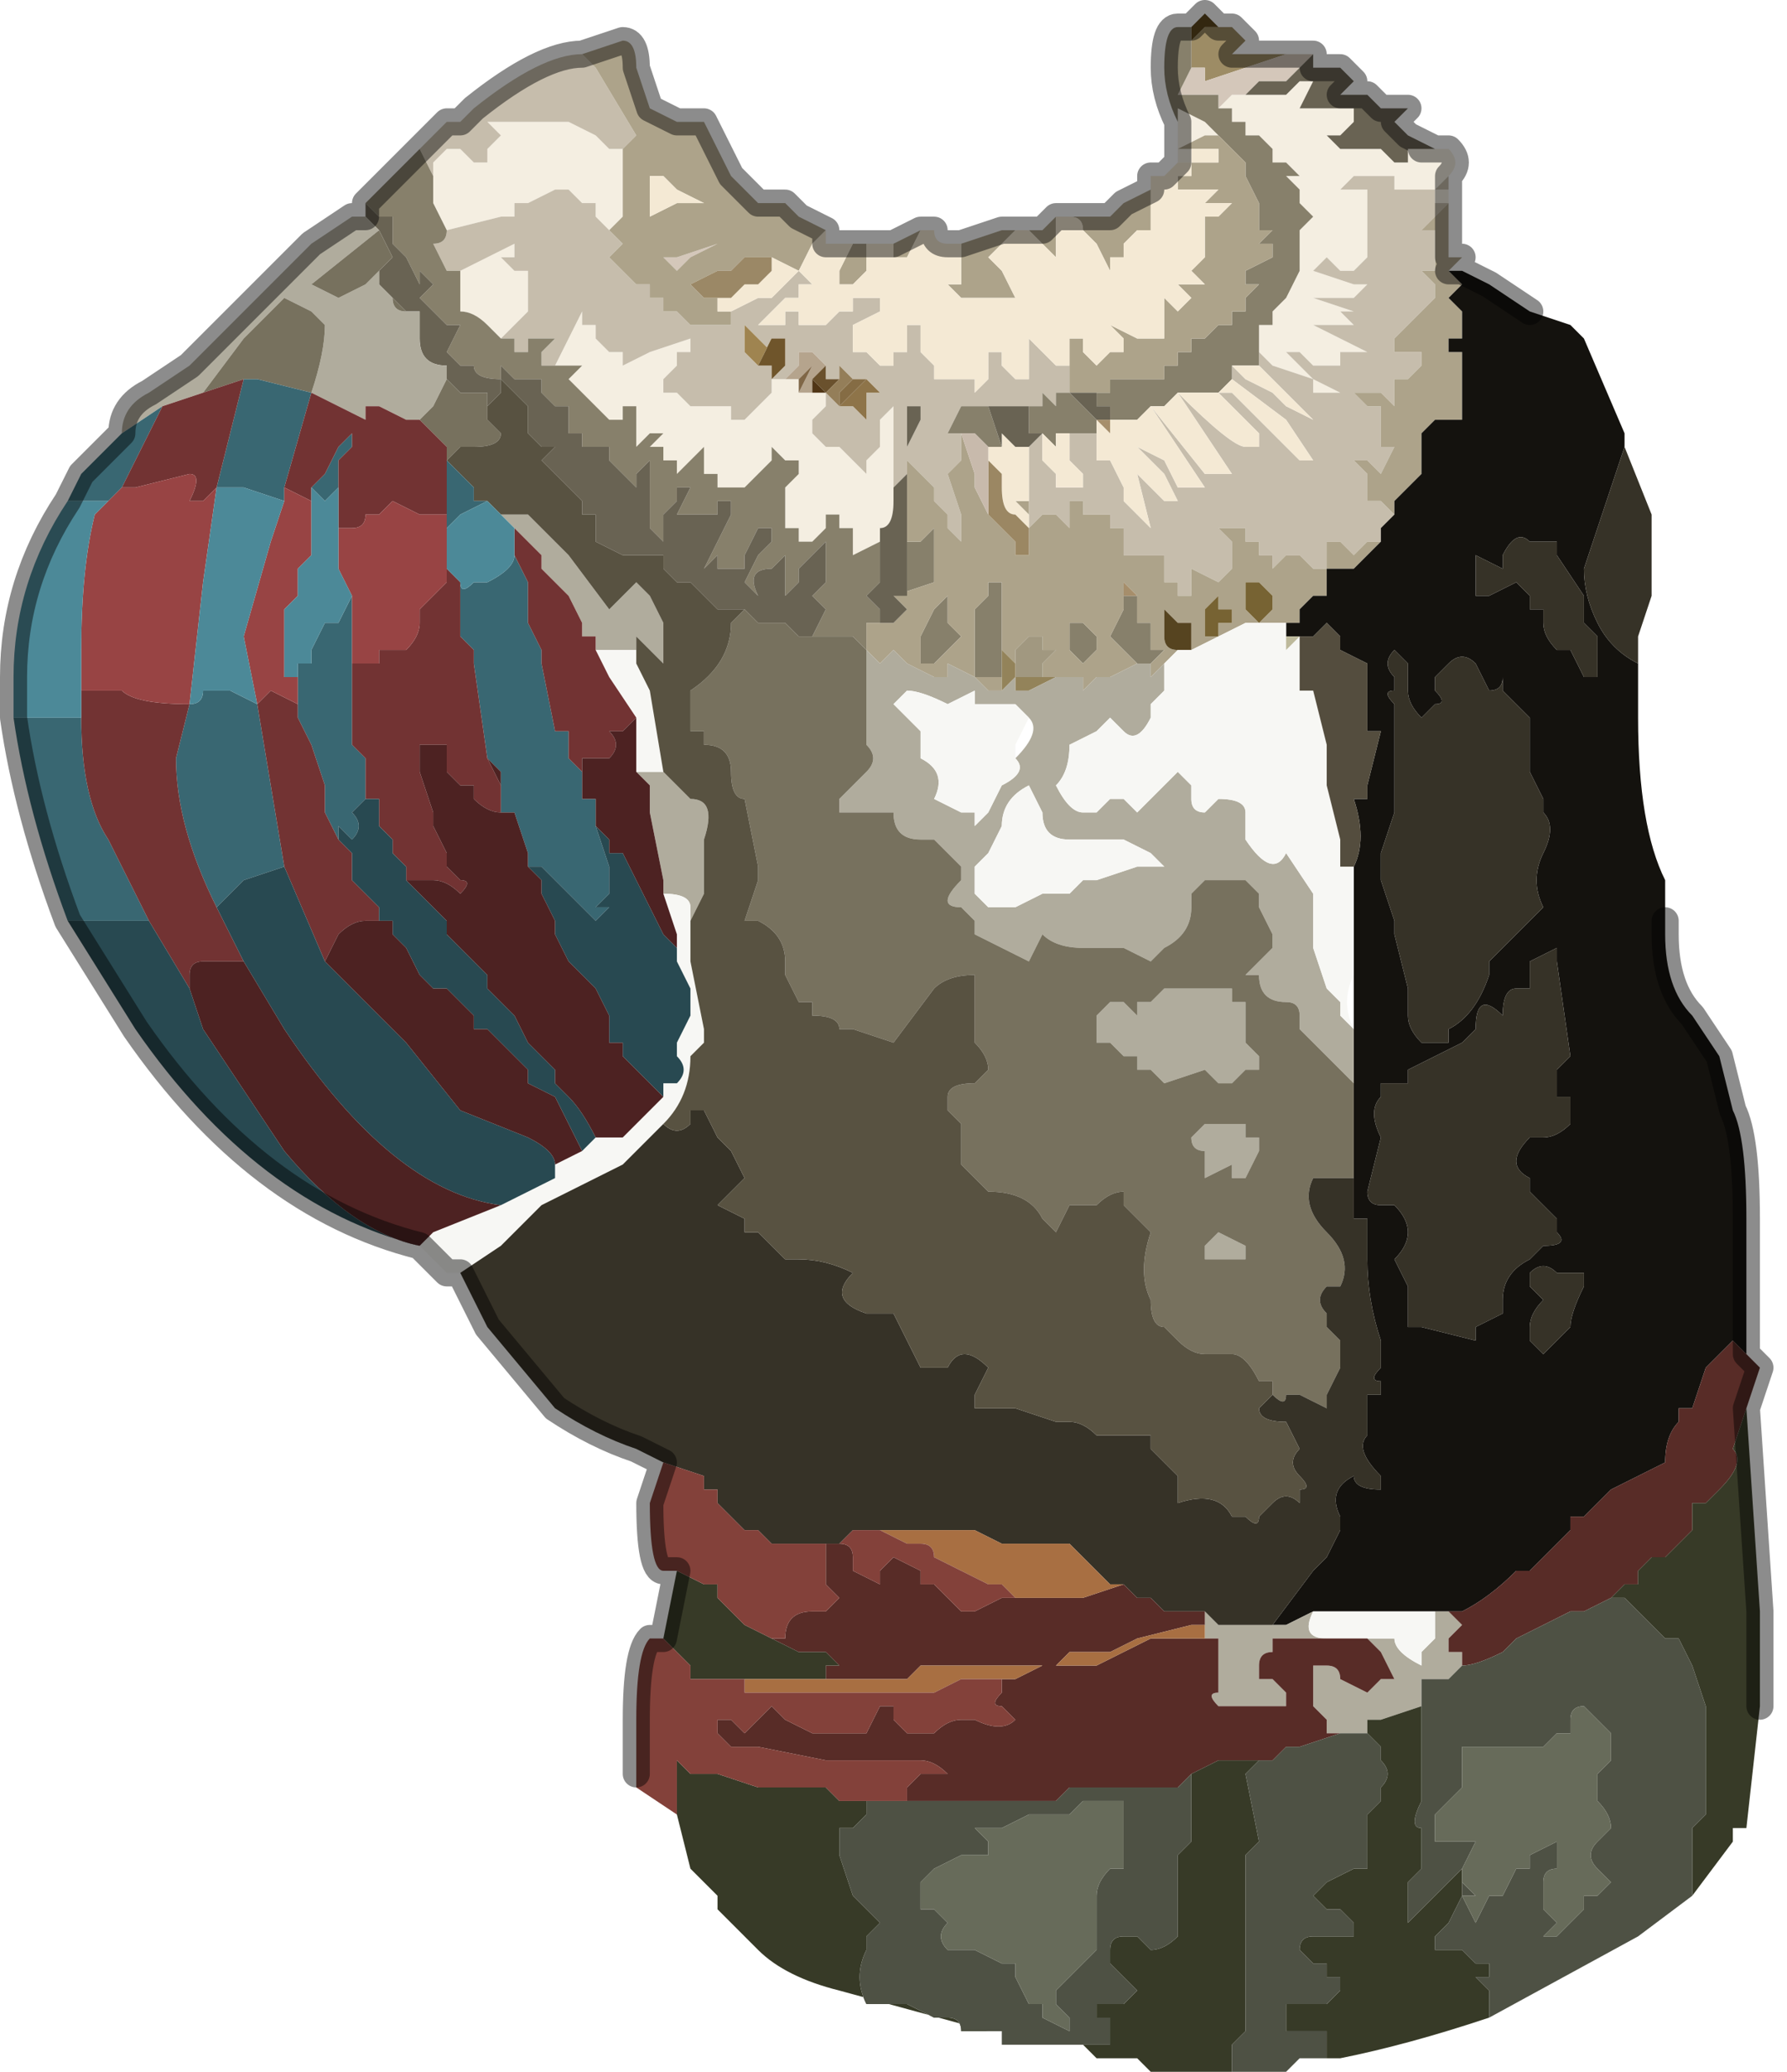 <?xml version="1.0" encoding="UTF-8" standalone="no"?>
<svg xmlns:xlink="http://www.w3.org/1999/xlink" height="7.65px" width="6.6px" xmlns="http://www.w3.org/2000/svg">
  <g transform="matrix(1.0, 0.0, 0.0, 1.0, 3.3, 3.2)">
    <path d="M1.95 -2.65 L2.0 -2.65 2.05 -2.65 Q2.1 -2.6 2.05 -2.55 L2.05 -2.55 2.05 -2.4 2.05 -2.45 2.0 -2.45 2.0 -2.5 2.05 -2.5 2.05 -2.55 2.0 -2.5 2.0 -2.5 1.95 -2.5 1.9 -2.5 1.9 -2.5 1.85 -2.5 1.85 -2.55 1.8 -2.55 1.8 -2.55 1.75 -2.55 1.75 -2.55 1.7 -2.55 1.65 -2.5 1.6 -2.5 1.6 -2.5 1.65 -2.5 1.7 -2.5 1.75 -2.5 1.75 -2.45 1.75 -2.4 1.8 -2.4 1.8 -2.4 1.75 -2.4 1.75 -2.3 1.75 -2.3 1.75 -2.25 Q1.7 -2.2 1.7 -2.2 L1.65 -2.2 1.6 -2.25 1.55 -2.2 1.55 -2.2 1.7 -2.15 1.75 -2.15 1.7 -2.1 1.7 -2.1 1.65 -2.1 1.6 -2.1 1.55 -2.1 1.55 -2.1 1.7 -2.05 1.65 -2.05 1.7 -2.0 1.7 -2.0 1.65 -2.0 1.6 -2.0 1.55 -2.0 1.75 -1.9 1.65 -1.9 1.65 -1.85 1.6 -1.85 1.55 -1.85 1.55 -1.85 1.5 -1.9 1.45 -1.9 1.55 -1.8 1.65 -1.75 1.55 -1.75 1.55 -1.8 1.4 -1.85 1.35 -1.9 1.35 -2.0 1.4 -2.0 1.4 -2.05 1.4 -2.05 1.45 -2.1 1.5 -2.2 1.5 -2.25 1.5 -2.3 1.5 -2.35 1.55 -2.4 1.55 -2.4 1.55 -2.4 1.5 -2.45 1.5 -2.5 1.5 -2.5 1.45 -2.55 1.5 -2.55 1.45 -2.6 1.45 -2.6 1.4 -2.6 1.4 -2.65 1.35 -2.7 1.3 -2.7 1.3 -2.75 1.25 -2.75 1.25 -2.8 1.2 -2.8 1.25 -2.85 1.25 -2.85 1.25 -2.85 1.45 -2.85 1.5 -2.9 1.55 -2.9 1.55 -2.9 1.5 -2.8 1.55 -2.8 1.55 -2.8 1.6 -2.8 1.65 -2.8 1.65 -2.8 1.7 -2.8 1.7 -2.75 1.65 -2.7 1.6 -2.7 1.65 -2.65 1.7 -2.65 1.7 -2.65 1.75 -2.65 1.8 -2.65 1.8 -2.65 1.85 -2.6 1.85 -2.6 1.9 -2.6 1.9 -2.6 1.9 -2.65 1.95 -2.65 M1.05 -2.6 L1.05 -2.75 1.05 -2.8 1.15 -2.75 1.15 -2.75 1.2 -2.7 1.15 -2.7 1.15 -2.7 1.05 -2.65 1.05 -2.65 1.15 -2.65 1.1 -2.65 1.1 -2.6 1.05 -2.6 M-0.25 -1.75 L-0.25 -1.7 -0.3 -1.65 -0.3 -1.6 -0.3 -1.6 -0.25 -1.55 Q-0.25 -1.55 -0.2 -1.55 L-0.2 -1.55 -0.15 -1.5 -0.15 -1.5 -0.1 -1.45 -0.1 -1.5 -0.05 -1.55 -0.05 -1.65 0.0 -1.7 0.0 -1.6 0.0 -1.55 0.0 -1.45 0.0 -1.4 0.0 -1.35 Q0.0 -1.25 -0.05 -1.25 L-0.05 -1.25 -0.05 -1.2 -0.05 -1.2 -0.15 -1.15 -0.15 -1.2 -0.15 -1.25 -0.2 -1.25 -0.2 -1.35 -0.2 -1.35 -0.2 -1.3 -0.25 -1.3 -0.25 -1.25 -0.3 -1.2 -0.35 -1.2 -0.35 -1.2 -0.35 -1.25 -0.35 -1.25 -0.4 -1.25 -0.4 -1.3 -0.4 -1.35 -0.4 -1.4 -0.35 -1.45 -0.35 -1.5 -0.35 -1.5 -0.4 -1.5 -0.4 -1.5 -0.45 -1.55 -0.45 -1.5 -0.5 -1.45 -0.5 -1.45 -0.55 -1.4 -0.55 -1.4 -0.6 -1.4 -0.6 -1.4 -0.6 -1.4 -0.65 -1.4 -0.65 -1.4 -0.65 -1.45 -0.7 -1.45 -0.7 -1.5 -0.7 -1.55 -0.75 -1.5 -0.8 -1.45 -0.8 -1.5 -0.85 -1.5 -0.85 -1.55 -0.9 -1.55 -0.85 -1.6 -0.85 -1.6 -0.8 -1.65 -0.85 -1.6 -0.9 -1.6 -0.9 -1.6 -0.95 -1.55 -0.95 -1.6 -0.95 -1.65 -0.95 -1.7 -1.0 -1.7 -1.0 -1.65 Q-1.0 -1.65 -1.05 -1.65 L-1.05 -1.65 -1.1 -1.7 -1.15 -1.75 -1.15 -1.75 -1.2 -1.8 -1.15 -1.85 -1.15 -1.85 -1.25 -1.85 -1.25 -1.85 -1.25 -1.85 -1.2 -1.95 -1.15 -2.05 -1.15 -2.0 -1.1 -2.0 -1.1 -1.95 -1.05 -1.9 -1.05 -1.9 -1.0 -1.9 -1.0 -1.85 -0.9 -1.9 -0.75 -1.95 -0.75 -1.9 -0.8 -1.9 -0.8 -1.85 -0.85 -1.8 -0.85 -1.75 -0.8 -1.75 Q-0.75 -1.7 -0.75 -1.7 L-0.7 -1.7 -0.65 -1.7 -0.65 -1.7 -0.6 -1.7 -0.6 -1.65 -0.55 -1.65 -0.55 -1.65 -0.45 -1.75 -0.45 -1.8 -0.4 -1.8 -0.4 -1.8 -0.35 -1.8 -0.35 -1.75 -0.3 -1.75 -0.3 -1.75 -0.3 -1.75 -0.25 -1.75 -0.25 -1.75 M-1.7 -2.55 L-1.7 -2.6 -1.65 -2.65 -1.6 -2.65 Q-1.55 -2.6 -1.55 -2.6 L-1.5 -2.6 -1.5 -2.65 -1.45 -2.7 -1.5 -2.75 -1.4 -2.75 -1.4 -2.75 -1.35 -2.75 -1.25 -2.75 -1.2 -2.75 -1.1 -2.7 -1.05 -2.65 -1.05 -2.65 -1.0 -2.65 -1.0 -2.55 -1.0 -2.45 -1.0 -2.4 -1.05 -2.35 -1.05 -2.35 -1.1 -2.4 -1.1 -2.45 -1.1 -2.45 -1.15 -2.45 -1.2 -2.5 -1.2 -2.5 -1.25 -2.5 -1.35 -2.45 -1.4 -2.45 -1.4 -2.4 -1.45 -2.4 -1.65 -2.35 -1.65 -2.35 -1.7 -2.45 -1.7 -2.5 -1.7 -2.55 M-1.6 -2.2 L-1.5 -2.25 -1.4 -2.3 -1.4 -2.25 -1.45 -2.25 -1.4 -2.2 Q-1.35 -2.2 -1.35 -2.2 L-1.35 -2.1 -1.35 -2.05 -1.35 -2.05 -1.4 -2.0 -1.45 -1.95 -1.45 -1.95 -1.5 -1.95 -1.5 -1.95 -1.45 -1.95 -1.5 -2.0 Q-1.55 -2.05 -1.6 -2.05 L-1.6 -2.15 -1.6 -2.2" fill="#f4eee1" fill-rule="evenodd" stroke="none"/>
    <path d="M1.35 -1.9 L1.4 -1.85 1.55 -1.8 1.55 -1.75 1.65 -1.75 1.55 -1.8 1.45 -1.9 1.5 -1.9 1.55 -1.85 1.55 -1.85 1.6 -1.85 1.65 -1.85 1.65 -1.9 1.75 -1.9 1.55 -2.0 1.6 -2.0 1.65 -2.0 1.7 -2.0 1.7 -2.0 1.65 -2.05 1.7 -2.05 1.55 -2.1 1.55 -2.1 1.6 -2.1 1.65 -2.1 1.7 -2.1 1.7 -2.1 1.75 -2.15 1.7 -2.15 1.55 -2.2 1.55 -2.2 1.6 -2.25 1.65 -2.2 1.7 -2.2 Q1.7 -2.2 1.75 -2.25 L1.75 -2.3 1.75 -2.3 1.75 -2.4 1.8 -2.4 1.8 -2.4 1.75 -2.4 1.75 -2.45 1.75 -2.5 1.7 -2.5 1.65 -2.5 1.6 -2.5 1.6 -2.5 1.65 -2.5 1.7 -2.55 1.75 -2.55 1.75 -2.55 1.8 -2.55 1.8 -2.55 1.85 -2.55 1.85 -2.5 1.9 -2.5 1.9 -2.5 1.95 -2.5 2.0 -2.5 2.0 -2.5 2.05 -2.55 2.05 -2.5 2.0 -2.5 2.0 -2.45 2.05 -2.45 2.05 -2.45 2.0 -2.4 1.95 -2.4 2.0 -2.4 2.0 -2.4 1.95 -2.35 2.0 -2.35 2.0 -2.3 2.0 -2.25 2.0 -2.2 1.95 -2.2 2.0 -2.15 2.0 -2.1 2.0 -2.1 1.95 -2.05 1.95 -2.05 1.9 -2.0 1.85 -1.95 1.85 -1.9 1.85 -1.9 1.9 -1.9 1.95 -1.9 1.95 -1.85 1.95 -1.85 1.9 -1.8 1.85 -1.8 1.85 -1.7 1.8 -1.75 1.75 -1.75 1.75 -1.75 1.7 -1.75 1.75 -1.7 1.75 -1.7 1.8 -1.7 1.8 -1.65 1.8 -1.6 1.8 -1.55 1.85 -1.55 1.8 -1.45 1.75 -1.5 1.75 -1.5 1.7 -1.5 1.7 -1.5 1.75 -1.45 1.75 -1.35 1.8 -1.35 1.85 -1.3 1.8 -1.25 1.8 -1.25 1.8 -1.2 1.75 -1.2 1.7 -1.15 1.65 -1.2 1.6 -1.2 1.6 -1.15 1.6 -1.15 1.6 -1.1 1.55 -1.1 1.5 -1.15 1.45 -1.15 1.4 -1.1 1.4 -1.15 1.35 -1.15 Q1.35 -1.15 1.35 -1.2 L1.3 -1.2 1.3 -1.25 1.25 -1.25 1.25 -1.25 1.2 -1.25 1.2 -1.25 1.25 -1.2 1.25 -1.1 1.25 -1.1 1.2 -1.05 1.2 -1.05 1.1 -1.1 1.1 -1.0 1.05 -1.0 1.05 -1.05 1.0 -1.05 1.0 -1.15 0.95 -1.15 0.9 -1.15 0.85 -1.15 0.85 -1.25 0.8 -1.25 0.8 -1.3 0.75 -1.3 0.7 -1.3 0.7 -1.35 0.7 -1.35 0.65 -1.35 0.65 -1.3 0.65 -1.3 0.65 -1.25 0.65 -1.25 0.6 -1.3 0.6 -1.3 0.55 -1.3 0.55 -1.3 0.5 -1.25 0.5 -1.35 0.5 -1.4 0.5 -1.45 0.5 -1.55 0.5 -1.55 0.55 -1.6 0.55 -1.5 0.6 -1.45 0.6 -1.45 0.6 -1.4 0.65 -1.4 0.65 -1.4 0.7 -1.4 0.7 -1.4 0.7 -1.45 0.65 -1.5 0.65 -1.55 0.65 -1.6 0.65 -1.6 0.65 -1.6 0.7 -1.6 0.75 -1.6 0.75 -1.5 0.8 -1.5 0.85 -1.4 0.85 -1.35 0.9 -1.3 0.9 -1.3 0.95 -1.25 0.95 -1.25 0.9 -1.45 0.95 -1.4 1.0 -1.35 1.05 -1.35 1.05 -1.35 1.0 -1.45 0.95 -1.5 0.9 -1.55 0.9 -1.6 0.85 -1.65 0.9 -1.6 0.9 -1.55 1.0 -1.5 1.05 -1.4 1.1 -1.4 1.15 -1.4 1.05 -1.55 0.95 -1.7 0.95 -1.7 1.15 -1.45 1.25 -1.45 1.15 -1.6 1.05 -1.75 1.05 -1.75 Q1.25 -1.55 1.3 -1.55 L1.3 -1.55 1.35 -1.55 1.35 -1.55 1.35 -1.6 1.25 -1.7 1.2 -1.75 1.2 -1.75 1.25 -1.75 1.3 -1.7 1.4 -1.6 1.45 -1.55 Q1.5 -1.5 1.5 -1.5 L1.55 -1.5 1.55 -1.5 1.45 -1.65 1.25 -1.8 1.25 -1.85 1.3 -1.8 1.4 -1.75 1.45 -1.7 1.55 -1.65 1.55 -1.65 1.45 -1.75 1.35 -1.85 1.35 -1.85 1.35 -1.9 M-1.75 -2.65 L-1.65 -2.75 -1.6 -2.75 -1.6 -2.75 -1.55 -2.8 Q-1.3 -3.0 -1.15 -3.0 L-1.15 -3.0 -1.15 -3.0 -1.1 -2.95 -1.1 -2.95 -0.95 -2.7 -0.95 -2.7 -1.0 -2.65 -1.0 -2.65 -1.05 -2.65 -1.05 -2.65 -1.1 -2.7 -1.2 -2.75 -1.25 -2.75 -1.35 -2.75 -1.4 -2.75 -1.4 -2.75 -1.5 -2.75 -1.45 -2.7 -1.5 -2.65 -1.5 -2.6 -1.55 -2.6 Q-1.55 -2.6 -1.6 -2.65 L-1.65 -2.65 -1.7 -2.6 -1.7 -2.55 -1.75 -2.65 M0.85 -1.65 L0.85 -1.65 M0.25 -1.6 L0.25 -1.5 0.2 -1.45 0.25 -1.3 0.25 -1.25 0.25 -1.2 0.2 -1.25 0.2 -1.3 0.15 -1.35 0.15 -1.4 0.1 -1.45 0.05 -1.5 0.05 -1.55 0.1 -1.65 0.1 -1.7 0.05 -1.7 0.05 -1.7 0.05 -1.6 0.05 -1.45 0.0 -1.4 0.0 -1.45 0.0 -1.55 0.0 -1.6 0.0 -1.7 -0.05 -1.65 -0.05 -1.55 -0.1 -1.5 -0.1 -1.45 -0.15 -1.5 -0.15 -1.5 -0.2 -1.55 -0.2 -1.55 Q-0.25 -1.55 -0.25 -1.55 L-0.3 -1.6 -0.3 -1.6 -0.3 -1.65 -0.25 -1.7 -0.25 -1.75 -0.2 -1.7 -0.15 -1.7 -0.1 -1.65 -0.1 -1.75 -0.05 -1.75 -0.1 -1.8 -0.1 -1.8 -0.15 -1.8 -0.15 -1.8 -0.2 -1.85 -0.2 -1.8 -0.25 -1.8 -0.25 -1.85 -0.25 -1.85 -0.3 -1.9 -0.35 -1.9 -0.35 -1.85 -0.4 -1.8 -0.45 -1.8 -0.45 -1.75 -0.55 -1.65 -0.55 -1.65 -0.6 -1.65 -0.6 -1.7 -0.65 -1.7 -0.65 -1.7 -0.7 -1.7 -0.75 -1.7 Q-0.75 -1.7 -0.8 -1.75 L-0.85 -1.75 -0.85 -1.8 -0.8 -1.85 -0.8 -1.9 -0.75 -1.9 -0.75 -1.95 -0.9 -1.9 -1.0 -1.85 -1.0 -1.9 -1.05 -1.9 -1.05 -1.9 -1.1 -1.95 -1.1 -2.0 -1.15 -2.0 -1.15 -2.05 -1.2 -1.95 -1.25 -1.85 -1.3 -1.85 -1.3 -1.9 -1.35 -1.9 -1.3 -1.9 -1.25 -1.95 -1.3 -1.95 -1.35 -1.95 -1.35 -1.9 -1.4 -1.9 -1.4 -1.95 -1.45 -1.95 -1.45 -1.95 -1.45 -1.95 -1.4 -2.0 -1.35 -2.05 -1.35 -2.05 -1.35 -2.1 -1.35 -2.2 Q-1.35 -2.2 -1.4 -2.2 L-1.45 -2.25 -1.4 -2.25 -1.4 -2.3 -1.5 -2.25 -1.6 -2.2 -1.65 -2.2 -1.65 -2.2 -1.7 -2.3 -1.7 -2.3 Q-1.65 -2.3 -1.65 -2.35 L-1.45 -2.4 -1.4 -2.4 -1.4 -2.45 -1.35 -2.45 -1.25 -2.5 -1.2 -2.5 -1.2 -2.5 -1.15 -2.45 -1.1 -2.45 -1.1 -2.45 -1.1 -2.4 -1.05 -2.35 -1.05 -2.35 -1.05 -2.35 -1.0 -2.3 -1.0 -2.3 -1.05 -2.25 -0.95 -2.15 -0.95 -2.15 -0.9 -2.15 -0.9 -2.1 Q-0.85 -2.1 -0.85 -2.1 L-0.85 -2.05 -0.8 -2.05 -0.75 -2.0 -0.75 -2.0 -0.7 -2.0 -0.7 -2.0 -0.65 -2.0 -0.65 -2.0 -0.6 -2.0 -0.6 -2.0 -0.6 -2.05 -0.6 -2.05 -0.6 -2.05 -0.5 -2.1 -0.45 -2.1 -0.4 -2.15 -0.35 -2.2 -0.35 -2.2 -0.3 -2.15 -0.35 -2.15 -0.35 -2.1 -0.4 -2.1 Q-0.45 -2.05 -0.45 -2.05 L-0.5 -2.0 -0.55 -2.0 -0.5 -2.0 -0.5 -2.0 -0.45 -2.0 -0.45 -2.0 -0.4 -2.0 -0.4 -2.05 -0.35 -2.05 -0.35 -2.05 -0.3 -2.05 -0.25 -2.1 -0.25 -2.15 -0.25 -2.1 -0.3 -2.05 -0.3 -2.05 -0.35 -2.05 -0.35 -2.0 -0.3 -2.0 -0.3 -2.0 Q-0.25 -2.0 -0.25 -2.0 L-0.25 -2.0 -0.2 -2.05 -0.2 -2.05 -0.15 -2.05 -0.15 -2.1 -0.1 -2.1 -0.05 -2.1 -0.05 -2.05 -0.05 -2.05 -0.15 -2.0 -0.15 -1.9 -0.1 -1.9 -0.05 -1.85 -0.05 -1.85 0.0 -1.85 0.0 -1.9 0.05 -1.9 0.05 -2.0 0.1 -2.0 0.1 -1.9 0.15 -1.85 0.15 -1.8 Q0.15 -1.8 0.2 -1.8 L0.2 -1.8 0.2 -1.8 0.25 -1.8 0.25 -1.8 0.3 -1.8 0.3 -1.75 0.35 -1.8 0.35 -1.9 0.35 -1.9 0.4 -1.9 0.4 -1.85 0.45 -1.8 0.5 -1.8 0.5 -1.8 0.5 -1.85 0.5 -1.95 0.6 -1.85 0.6 -1.85 0.65 -1.85 0.65 -1.8 0.65 -1.75 0.65 -1.75 0.6 -1.75 0.6 -1.7 0.55 -1.75 0.55 -1.7 0.5 -1.7 0.5 -1.7 0.5 -1.7 0.45 -1.7 0.45 -1.7 0.4 -1.7 0.4 -1.7 0.35 -1.7 0.3 -1.7 0.25 -1.7 0.25 -1.7 0.2 -1.6 0.25 -1.6 M0.55 -1.6 L0.55 -1.6 M-1.15 -3.0 L-1.15 -3.0 M-0.95 -3.1 L-0.95 -3.1 -0.95 -3.1 M-0.9 -2.6 L-0.9 -2.6 -0.9 -2.6 M-0.45 -1.95 L-0.45 -1.9 -0.5 -1.95 -0.55 -2.0 -0.55 -1.95 -0.55 -1.9 -0.5 -1.85 -0.5 -1.85 -0.45 -1.85 -0.45 -1.8 -0.4 -1.85 -0.4 -1.95 -0.45 -1.95 -0.45 -1.95 M-0.2 -1.7 L-0.2 -1.7 M-0.25 -1.75 L-0.25 -1.75" fill="#c6bdac" fill-rule="evenodd" stroke="none"/>
    <path d="M1.1 -3.1 L1.15 -3.15 1.2 -3.1 1.2 -3.1 1.2 -3.1 1.15 -3.1 1.1 -3.05 1.1 -3.1 1.1 -3.1" fill="#5c471e" fill-rule="evenodd" stroke="none"/>
    <path d="M1.2 -3.1 L1.2 -3.1 1.25 -3.1 1.25 -3.1 1.3 -3.05 1.25 -3.0 Q1.25 -3.0 1.3 -3.0 L1.35 -3.0 1.35 -3.0 1.4 -3.0 1.4 -3.0 1.45 -3.0 1.45 -3.0 1.15 -2.9 Q1.15 -2.9 1.15 -2.95 L1.1 -2.95 1.1 -3.05 1.15 -3.1 1.2 -3.1 1.2 -3.1" fill="#9d8c65" fill-rule="evenodd" stroke="none"/>
    <path d="M1.25 -2.85 L1.25 -2.85 1.2 -2.8 1.2 -2.85 1.15 -2.85 1.15 -2.85 1.05 -2.85 1.1 -2.95 1.15 -2.95 Q1.15 -2.9 1.15 -2.9 L1.45 -3.0 1.45 -3.0 1.5 -3.0 1.55 -3.0 1.55 -3.0 1.5 -2.95 1.45 -2.9 1.45 -2.9 1.4 -2.9 1.35 -2.9 1.3 -2.85 1.25 -2.85 1.25 -2.85 1.25 -2.85 M-0.75 -2.25 L-0.8 -2.2 -0.8 -2.2 -0.85 -2.25 -0.8 -2.25 -0.65 -2.3 -0.75 -2.25" fill="#d4c7ba" fill-rule="evenodd" stroke="none"/>
    <path d="M1.2 -2.8 L1.25 -2.8 1.25 -2.75 1.3 -2.75 1.3 -2.7 1.35 -2.7 1.4 -2.65 1.4 -2.6 1.45 -2.6 1.45 -2.6 1.5 -2.55 1.45 -2.55 1.5 -2.5 1.5 -2.5 1.5 -2.45 1.55 -2.4 1.55 -2.4 1.55 -2.4 1.5 -2.35 1.5 -2.3 1.5 -2.25 1.5 -2.2 1.45 -2.1 1.4 -2.05 1.4 -2.05 1.4 -2.0 1.35 -2.0 1.35 -1.9 1.35 -1.85 1.3 -1.85 1.25 -1.85 1.25 -1.8 1.25 -1.8 1.2 -1.75 1.15 -1.75 1.15 -1.75 1.1 -1.75 1.1 -1.75 1.05 -1.75 1.0 -1.7 0.95 -1.7 0.9 -1.65 0.85 -1.65 0.8 -1.65 0.8 -1.7 0.75 -1.7 0.75 -1.75 0.8 -1.75 0.8 -1.75 0.8 -1.8 0.85 -1.8 0.85 -1.8 0.9 -1.8 0.9 -1.8 0.95 -1.8 0.95 -1.8 1.0 -1.8 1.0 -1.8 1.0 -1.85 1.05 -1.85 1.05 -1.9 1.1 -1.9 1.1 -1.95 1.15 -1.95 1.2 -2.0 1.2 -2.0 1.25 -2.0 1.25 -2.05 1.3 -2.05 1.3 -2.1 1.35 -2.15 1.35 -2.15 1.3 -2.15 1.3 -2.2 1.4 -2.25 1.4 -2.3 1.35 -2.3 1.35 -2.3 1.4 -2.35 1.35 -2.35 1.35 -2.4 1.4 -2.4 1.35 -2.4 1.35 -2.45 1.35 -2.45 1.3 -2.55 1.3 -2.6 1.25 -2.65 1.25 -2.65 1.2 -2.7 1.2 -2.7 1.15 -2.75 1.15 -2.75 1.05 -2.8 1.05 -2.75 Q1.0 -2.85 1.0 -2.95 1.0 -3.1 1.05 -3.1 L1.1 -3.1 1.1 -3.1 1.1 -3.05 1.1 -2.95 1.05 -2.85 1.15 -2.85 1.15 -2.85 1.2 -2.85 1.2 -2.8 M-1.95 -2.45 L-1.9 -2.5 -1.9 -2.5 -1.75 -2.65 -1.75 -2.65 -1.7 -2.55 -1.7 -2.5 -1.7 -2.45 -1.65 -2.35 -1.65 -2.35 Q-1.65 -2.3 -1.7 -2.3 L-1.7 -2.3 -1.65 -2.2 -1.65 -2.2 -1.6 -2.2 -1.6 -2.15 -1.6 -2.05 Q-1.55 -2.05 -1.5 -2.0 L-1.45 -1.95 -1.5 -1.95 -1.5 -1.95 -1.45 -1.95 -1.45 -1.95 -1.4 -1.95 -1.4 -1.9 -1.35 -1.9 -1.35 -1.95 -1.3 -1.95 -1.25 -1.95 -1.3 -1.9 -1.35 -1.9 -1.3 -1.9 -1.3 -1.85 -1.25 -1.85 -1.25 -1.85 -1.25 -1.85 -1.15 -1.85 -1.15 -1.85 -1.2 -1.8 -1.15 -1.75 -1.15 -1.75 -1.1 -1.7 -1.05 -1.65 -1.05 -1.65 Q-1.0 -1.65 -1.0 -1.65 L-1.0 -1.7 -0.95 -1.7 -0.95 -1.65 -0.95 -1.6 -0.95 -1.55 -0.9 -1.6 -0.9 -1.6 -0.85 -1.6 -0.8 -1.65 -0.85 -1.6 -0.85 -1.6 -0.9 -1.55 -0.85 -1.55 -0.85 -1.5 -0.8 -1.5 -0.8 -1.45 -0.75 -1.5 -0.7 -1.55 -0.7 -1.5 -0.7 -1.45 -0.65 -1.45 -0.65 -1.4 -0.65 -1.4 -0.6 -1.4 -0.6 -1.4 -0.6 -1.4 -0.55 -1.4 -0.55 -1.4 -0.5 -1.45 -0.5 -1.45 -0.45 -1.5 -0.45 -1.55 -0.4 -1.5 -0.4 -1.5 -0.35 -1.5 -0.35 -1.5 -0.35 -1.45 -0.4 -1.4 -0.4 -1.35 -0.4 -1.3 -0.4 -1.25 -0.35 -1.25 -0.35 -1.25 -0.35 -1.2 -0.35 -1.2 -0.3 -1.2 -0.25 -1.25 -0.25 -1.3 -0.2 -1.3 -0.2 -1.35 -0.2 -1.35 -0.2 -1.25 -0.15 -1.25 -0.15 -1.2 -0.15 -1.15 -0.05 -1.2 -0.05 -1.2 -0.05 -1.1 -0.05 -1.05 -0.1 -1.0 -0.05 -0.95 -0.05 -0.9 -0.1 -0.9 -0.1 -0.9 -0.1 -0.8 -0.1 -0.8 -0.15 -0.85 -0.15 -0.85 -0.2 -0.85 -0.2 -0.85 -0.25 -0.85 -0.3 -0.85 -0.3 -0.85 -0.25 -0.95 -0.3 -1.0 -0.25 -1.05 -0.25 -1.15 -0.25 -1.2 -0.35 -1.1 -0.35 -1.05 -0.4 -1.0 -0.4 -1.0 -0.4 -1.1 -0.4 -1.15 -0.4 -1.15 -0.45 -1.1 Q-0.55 -1.1 -0.5 -1.0 L-0.55 -1.05 -0.5 -1.15 -0.45 -1.2 -0.45 -1.25 -0.5 -1.25 -0.55 -1.15 -0.55 -1.1 -0.6 -1.1 -0.65 -1.1 -0.65 -1.15 -0.6 -1.2 -0.6 -1.2 -0.6 -1.2 -0.65 -1.15 -0.65 -1.15 -0.7 -1.1 -0.7 -1.1 -0.65 -1.2 -0.6 -1.3 -0.6 -1.35 -0.65 -1.35 -0.65 -1.3 Q-0.7 -1.3 -0.75 -1.3 L-0.75 -1.3 -0.8 -1.3 -0.75 -1.4 -0.8 -1.4 -0.8 -1.35 -0.85 -1.3 -0.85 -1.25 Q-0.85 -1.25 -0.85 -1.2 L-0.9 -1.25 -0.9 -1.25 -0.9 -1.3 -0.9 -1.4 -0.9 -1.45 -0.9 -1.5 -0.95 -1.45 -0.95 -1.4 -1.0 -1.45 -1.05 -1.5 -1.05 -1.5 -1.05 -1.55 -1.1 -1.55 -1.1 -1.55 -1.1 -1.55 -1.15 -1.55 -1.15 -1.6 -1.2 -1.6 -1.2 -1.6 -1.2 -1.7 -1.25 -1.7 -1.3 -1.75 -1.3 -1.75 -1.3 -1.8 -1.35 -1.8 -1.4 -1.8 -1.4 -1.8 -1.45 -1.85 -1.45 -1.85 -1.45 -1.85 -1.45 -1.8 -1.45 -1.8 -1.45 -1.8 Q-1.55 -1.8 -1.55 -1.85 L-1.6 -1.85 -1.65 -1.9 -1.6 -2.0 -1.65 -2.0 -1.75 -2.1 -1.7 -2.15 -1.7 -2.15 -1.75 -2.2 -1.75 -2.15 -1.8 -2.25 -1.8 -2.25 -1.85 -2.3 -1.85 -2.4 -1.9 -2.4 -1.9 -2.4 -1.95 -2.45 M0.85 -1.65 L0.85 -1.65 M0.95 -1.7 L0.95 -1.7 M1.05 -1.75 L1.05 -1.75 M1.2 -1.75 L1.2 -1.75 M0.25 -1.6 L0.25 -1.6 0.2 -1.6 0.25 -1.7 0.25 -1.7 0.3 -1.7 0.35 -1.7 0.4 -1.55 0.35 -1.55 0.3 -1.6 0.3 -1.6 0.25 -1.6 0.25 -1.6 M0.05 -1.2 L0.1 -1.2 0.15 -1.25 0.15 -1.15 0.15 -1.05 0.0 -1.0 0.05 -1.0 0.05 -1.05 0.05 -1.2 M0.4 -0.7 L0.35 -0.7 0.3 -0.7 0.3 -0.75 0.3 -0.85 0.3 -0.95 0.35 -1.0 0.35 -1.05 0.4 -1.05 0.4 -0.8 0.4 -0.7 0.4 -0.7 M0.9 -0.75 L0.8 -0.85 0.8 -0.85 0.85 -0.95 0.85 -1.0 0.85 -1.0 0.9 -1.0 0.9 -0.9 0.95 -0.9 0.95 -0.8 1.0 -0.8 0.95 -0.75 0.95 -0.75 0.9 -0.75 0.9 -0.75 M0.35 -1.55 L0.35 -1.55 M0.5 -1.7 L0.55 -1.7 0.55 -1.75 0.6 -1.7 0.6 -1.75 0.65 -1.75 0.65 -1.75 0.75 -1.65 0.75 -1.6 0.7 -1.6 0.65 -1.6 0.65 -1.6 0.65 -1.6 0.6 -1.6 0.6 -1.55 0.55 -1.6 0.55 -1.6 0.55 -1.6 0.5 -1.6 0.5 -1.7 M0.75 -1.65 L0.75 -1.65 M0.7 -0.95 L0.7 -0.9 0.75 -0.85 0.75 -0.8 0.7 -0.75 0.7 -0.75 0.65 -0.8 0.65 -0.85 0.65 -0.9 0.7 -0.9 0.7 -0.95 M0.2 -1.0 L0.2 -0.9 0.25 -0.85 0.25 -0.85 0.2 -0.8 0.15 -0.75 0.1 -0.75 0.1 -0.8 0.1 -0.85 0.15 -0.95 0.15 -0.95 0.2 -1.0" fill="#87806b" fill-rule="evenodd" stroke="none"/>
    <path d="M2.05 -2.45 L2.05 -2.4 2.05 -2.35 2.05 -2.3 2.05 -2.25 2.1 -2.25 2.05 -2.25 2.1 -2.25 2.05 -2.2 2.05 -2.2 2.1 -2.15 2.05 -2.1 2.1 -2.05 2.1 -1.95 2.05 -1.95 2.05 -1.9 2.1 -1.9 2.1 -1.85 2.1 -1.75 2.1 -1.65 2.05 -1.65 2.0 -1.65 1.95 -1.6 1.95 -1.45 1.9 -1.4 1.9 -1.4 1.85 -1.35 1.85 -1.3 1.8 -1.35 1.75 -1.35 1.75 -1.45 1.7 -1.5 1.7 -1.5 1.75 -1.5 1.75 -1.5 1.8 -1.45 1.85 -1.55 1.8 -1.55 1.8 -1.6 1.8 -1.65 1.8 -1.7 1.75 -1.7 1.75 -1.7 1.7 -1.75 1.75 -1.75 1.75 -1.75 1.8 -1.75 1.85 -1.7 1.85 -1.8 1.9 -1.8 1.95 -1.85 1.95 -1.85 1.95 -1.9 1.9 -1.9 1.85 -1.9 1.85 -1.9 1.85 -1.95 1.9 -2.0 1.95 -2.05 1.95 -2.05 2.0 -2.1 2.0 -2.1 2.0 -2.15 1.95 -2.2 2.0 -2.2 2.0 -2.25 2.0 -2.3 2.0 -2.35 1.95 -2.35 2.0 -2.4 2.0 -2.4 1.95 -2.4 2.0 -2.4 2.05 -2.45 2.05 -2.45 M-1.15 -3.0 L-1.0 -3.05 Q-0.95 -3.05 -0.95 -2.95 L-0.9 -2.8 -0.8 -2.75 -0.75 -2.75 -0.7 -2.75 -0.6 -2.55 Q-0.5 -2.45 -0.5 -2.45 L-0.4 -2.45 -0.35 -2.4 -0.25 -2.35 -0.3 -2.3 -0.35 -2.2 -0.35 -2.2 -0.45 -2.25 -0.45 -2.25 -0.5 -2.25 -0.55 -2.25 -0.6 -2.2 -0.65 -2.2 -0.75 -2.15 -0.75 -2.15 -0.7 -2.1 -0.65 -2.1 -0.65 -2.1 -0.65 -2.05 -0.6 -2.05 -0.6 -2.05 -0.6 -2.0 -0.6 -2.0 -0.65 -2.0 -0.65 -2.0 -0.7 -2.0 -0.7 -2.0 -0.75 -2.0 -0.75 -2.0 -0.8 -2.05 -0.85 -2.05 -0.85 -2.1 Q-0.85 -2.1 -0.9 -2.1 L-0.9 -2.15 -0.95 -2.15 -0.95 -2.15 -1.05 -2.25 -1.0 -2.3 -1.0 -2.3 -1.05 -2.35 -1.05 -2.35 -1.0 -2.4 -1.0 -2.45 -1.0 -2.55 -1.0 -2.65 -1.0 -2.65 -0.95 -2.7 -0.95 -2.7 -1.1 -2.95 -1.1 -2.95 -1.15 -3.0 -1.15 -3.0 M-0.15 -2.3 L-0.1 -2.3 -0.1 -2.2 -0.15 -2.15 -0.2 -2.15 -0.2 -2.2 -0.15 -2.3 M0.0 -2.3 L0.1 -2.35 0.1 -2.35 0.05 -2.25 0.0 -2.25 0.0 -2.3 M0.25 -2.3 L0.4 -2.35 0.45 -2.35 0.35 -2.25 0.4 -2.2 0.45 -2.1 0.45 -2.1 0.35 -2.1 0.3 -2.1 0.25 -2.1 0.2 -2.15 0.25 -2.15 0.25 -2.3 M0.5 -2.35 L0.55 -2.35 Q0.6 -2.4 0.6 -2.4 L0.7 -2.4 0.8 -2.4 0.8 -2.4 0.8 -2.4 0.85 -2.45 0.95 -2.5 0.95 -2.55 0.95 -2.45 0.95 -2.35 0.9 -2.35 0.9 -2.35 0.85 -2.3 0.85 -2.25 0.85 -2.25 0.8 -2.25 0.8 -2.2 0.75 -2.3 0.7 -2.35 Q0.7 -2.4 0.65 -2.4 L0.6 -2.4 0.6 -2.25 0.6 -2.25 0.5 -2.35 M0.65 -1.8 L0.65 -1.85 0.65 -1.95 0.7 -1.95 0.7 -1.9 0.75 -1.85 0.8 -1.9 0.8 -1.95 0.8 -1.9 0.85 -1.9 0.85 -1.9 0.85 -1.95 0.8 -2.0 0.9 -1.95 0.95 -1.95 0.95 -1.95 0.95 -1.95 1.0 -1.95 1.0 -2.05 1.0 -2.1 0.95 -2.1 1.0 -2.1 1.05 -2.05 1.1 -2.1 1.1 -2.1 1.05 -2.15 1.05 -2.2 1.05 -2.15 1.1 -2.15 1.15 -2.15 1.1 -2.2 1.15 -2.25 1.2 -2.25 1.2 -2.25 1.15 -2.25 1.15 -2.3 1.15 -2.35 1.2 -2.35 1.2 -2.35 1.15 -2.35 1.15 -2.4 1.15 -2.4 1.2 -2.4 1.2 -2.4 1.25 -2.45 1.2 -2.45 1.15 -2.45 1.2 -2.5 1.2 -2.5 1.15 -2.5 1.1 -2.5 1.05 -2.5 1.05 -2.55 1.1 -2.55 1.15 -2.55 1.15 -2.55 1.1 -2.55 1.1 -2.6 1.15 -2.6 1.2 -2.6 1.2 -2.65 1.15 -2.65 1.15 -2.65 1.15 -2.65 1.05 -2.65 1.05 -2.65 1.15 -2.7 1.15 -2.7 1.2 -2.7 1.2 -2.7 1.25 -2.65 1.25 -2.65 1.3 -2.6 1.3 -2.55 1.35 -2.45 1.35 -2.45 1.35 -2.4 1.4 -2.4 1.35 -2.4 1.35 -2.35 1.4 -2.35 1.35 -2.3 1.35 -2.3 1.4 -2.3 1.4 -2.25 1.3 -2.2 1.3 -2.15 1.35 -2.15 1.35 -2.15 1.3 -2.1 1.3 -2.05 1.25 -2.05 1.25 -2.0 1.2 -2.0 1.2 -2.0 1.15 -1.95 1.1 -1.95 1.1 -1.9 1.05 -1.9 1.05 -1.85 1.0 -1.85 1.0 -1.8 1.0 -1.8 0.95 -1.8 0.95 -1.8 0.9 -1.8 0.9 -1.8 0.85 -1.8 0.85 -1.8 0.8 -1.8 0.8 -1.75 0.8 -1.75 0.75 -1.75 0.7 -1.75 0.65 -1.75 0.65 -1.8 M0.5 -1.35 L0.5 -1.25 0.55 -1.3 0.55 -1.3 0.6 -1.3 0.6 -1.3 0.65 -1.25 0.65 -1.25 0.65 -1.3 0.65 -1.3 0.65 -1.35 0.7 -1.35 0.7 -1.35 0.7 -1.3 0.75 -1.3 0.8 -1.3 0.8 -1.25 0.85 -1.25 0.85 -1.15 0.9 -1.15 0.95 -1.15 1.0 -1.15 1.0 -1.05 1.05 -1.05 1.05 -1.0 1.1 -1.0 1.1 -1.1 1.2 -1.05 1.2 -1.05 1.25 -1.1 1.25 -1.1 1.25 -1.2 1.2 -1.25 1.2 -1.25 1.25 -1.25 1.25 -1.25 1.3 -1.25 1.3 -1.2 1.35 -1.2 Q1.35 -1.15 1.35 -1.15 L1.4 -1.15 1.4 -1.1 1.45 -1.15 1.5 -1.15 1.55 -1.1 1.6 -1.1 1.6 -1.15 1.6 -1.15 1.6 -1.2 1.65 -1.2 1.7 -1.15 1.75 -1.2 1.8 -1.2 1.75 -1.15 1.7 -1.1 1.65 -1.1 1.65 -1.1 1.6 -1.1 1.6 -1.1 1.6 -1.0 1.55 -1.0 1.55 -1.0 1.5 -0.95 1.5 -0.9 1.45 -0.9 1.45 -0.9 1.4 -0.9 1.4 -0.9 1.35 -0.9 1.3 -0.9 1.2 -0.85 1.1 -0.8 1.05 -0.8 1.05 -0.8 1.0 -0.75 1.0 -0.75 1.0 -0.75 0.95 -0.7 0.95 -0.75 0.95 -0.75 1.0 -0.8 0.95 -0.8 0.95 -0.9 0.9 -0.9 0.9 -1.0 0.85 -1.0 0.85 -1.0 0.85 -0.95 0.8 -0.85 0.8 -0.85 0.9 -0.75 0.8 -0.7 0.75 -0.7 0.7 -0.65 0.7 -0.7 0.6 -0.7 0.6 -0.7 0.55 -0.7 0.55 -0.75 0.6 -0.8 0.55 -0.8 0.55 -0.85 0.5 -0.85 0.45 -0.8 0.45 -0.75 0.4 -0.8 0.4 -0.8 0.4 -1.05 0.35 -1.05 0.35 -1.0 0.3 -0.95 0.3 -0.85 0.3 -0.75 0.3 -0.7 0.35 -0.7 0.4 -0.7 0.4 -0.65 0.35 -0.65 0.3 -0.7 0.2 -0.75 0.2 -0.75 0.2 -0.7 0.15 -0.7 0.05 -0.75 0.0 -0.8 -0.05 -0.75 -0.05 -0.75 -0.1 -0.8 -0.1 -0.9 -0.1 -0.9 -0.05 -0.9 -0.05 -0.95 -0.05 -0.9 0.0 -0.9 0.0 -0.9 0.05 -0.95 0.0 -1.0 0.15 -1.05 0.15 -1.15 0.15 -1.25 0.1 -1.2 0.05 -1.2 0.05 -1.5 0.1 -1.45 0.15 -1.4 0.15 -1.35 0.2 -1.3 0.2 -1.25 0.25 -1.2 0.25 -1.25 0.25 -1.3 0.2 -1.45 0.25 -1.5 0.25 -1.6 0.3 -1.45 0.3 -1.4 0.35 -1.3 0.35 -1.3 0.4 -1.25 0.45 -1.2 0.45 -1.15 0.5 -1.15 0.5 -1.1 0.5 -1.1 0.5 -1.25 0.5 -1.3 0.45 -1.35 0.45 -1.45 0.45 -1.35 0.5 -1.35 M0.35 -1.3 L0.35 -1.3 0.35 -1.3 M0.25 -1.6 L0.25 -1.6 M-0.1 -0.8 L-0.1 -0.8 M0.85 -1.0 L0.9 -1.0 0.85 -1.05 0.85 -1.05 0.85 -1.0 M1.05 -0.8 L1.1 -0.8 1.1 -0.9 1.05 -0.9 Q1.05 -0.9 1.0 -0.95 L1.0 -0.85 Q1.0 -0.8 1.05 -0.8 M1.35 -0.9 L1.4 -0.95 1.4 -1.0 1.35 -1.05 1.3 -1.05 1.3 -1.0 1.3 -0.95 1.35 -0.9 M0.7 -0.95 L0.7 -0.9 0.65 -0.9 0.65 -0.85 0.65 -0.8 0.7 -0.75 0.7 -0.75 0.75 -0.8 0.75 -0.85 0.7 -0.9 0.7 -0.95 M0.2 -1.0 L0.15 -0.95 0.15 -0.95 0.1 -0.85 0.1 -0.8 0.1 -0.75 0.15 -0.75 0.2 -0.8 0.25 -0.85 0.25 -0.85 0.2 -0.9 0.2 -1.0 M1.2 -1.0 L1.15 -0.95 1.15 -0.95 1.15 -0.85 1.2 -0.85 1.2 -0.9 1.25 -0.9 1.25 -0.95 1.2 -0.95 1.2 -0.95 1.2 -1.0 M-0.9 -2.5 L-0.9 -2.45 -0.9 -2.4 -0.8 -2.45 -0.8 -2.45 -0.7 -2.45 -0.7 -2.45 -0.8 -2.5 -0.85 -2.55 -0.9 -2.55 -0.9 -2.5 M-0.9 -2.6 L-0.9 -2.6 -0.9 -2.6 M-0.55 -2.3 L-0.55 -2.3 -0.55 -2.3 M-0.75 -2.25 L-0.65 -2.3 -0.8 -2.25 -0.85 -2.25 -0.8 -2.2 -0.8 -2.2 -0.75 -2.25" fill="#ada38a" fill-rule="evenodd" stroke="none"/>
    <path d="M-0.25 -2.35 L-0.25 -2.3 -0.15 -2.3 -0.2 -2.2 -0.2 -2.15 -0.15 -2.15 -0.1 -2.2 -0.1 -2.3 -0.1 -2.3 Q-0.05 -2.3 0.0 -2.3 L0.0 -2.25 0.05 -2.25 0.1 -2.35 0.15 -2.35 Q0.15 -2.3 0.2 -2.3 L0.25 -2.3 0.25 -2.15 0.2 -2.15 0.25 -2.1 0.3 -2.1 0.35 -2.1 0.45 -2.1 0.45 -2.1 0.4 -2.2 0.35 -2.25 0.45 -2.35 0.45 -2.35 0.5 -2.35 0.6 -2.25 0.6 -2.25 0.6 -2.4 0.65 -2.4 Q0.7 -2.4 0.7 -2.35 L0.75 -2.3 0.8 -2.2 0.8 -2.25 0.85 -2.25 0.85 -2.25 0.85 -2.3 0.9 -2.35 0.9 -2.35 0.95 -2.35 0.95 -2.45 0.95 -2.55 0.95 -2.55 1.0 -2.55 1.05 -2.6 1.1 -2.6 1.1 -2.65 1.15 -2.65 1.15 -2.65 1.15 -2.65 1.2 -2.65 1.2 -2.6 1.15 -2.6 1.1 -2.6 1.1 -2.55 1.15 -2.55 1.15 -2.55 1.1 -2.55 1.05 -2.55 1.05 -2.5 1.1 -2.5 1.15 -2.5 1.2 -2.5 1.2 -2.5 1.15 -2.45 1.2 -2.45 1.25 -2.45 1.2 -2.4 1.2 -2.4 1.15 -2.4 1.15 -2.4 1.15 -2.35 1.2 -2.35 1.2 -2.35 1.15 -2.35 1.15 -2.3 1.15 -2.25 1.2 -2.25 1.2 -2.25 1.15 -2.25 1.1 -2.2 1.15 -2.15 1.1 -2.15 1.05 -2.15 1.05 -2.2 1.05 -2.15 1.1 -2.1 1.1 -2.1 1.05 -2.05 1.0 -2.1 0.95 -2.1 1.0 -2.1 1.0 -2.05 1.0 -1.95 0.95 -1.95 0.95 -1.95 0.95 -1.95 0.9 -1.95 0.8 -2.0 0.85 -1.95 0.85 -1.9 0.85 -1.9 0.8 -1.9 0.8 -1.95 0.8 -1.9 0.75 -1.85 0.7 -1.9 0.7 -1.95 0.65 -1.95 0.65 -1.85 0.65 -1.8 0.65 -1.85 0.6 -1.85 0.6 -1.85 0.5 -1.95 0.5 -1.85 0.5 -1.8 0.5 -1.8 0.45 -1.8 0.4 -1.85 0.4 -1.9 0.35 -1.9 0.35 -1.9 0.35 -1.8 0.3 -1.75 0.3 -1.8 0.25 -1.8 0.25 -1.8 0.2 -1.8 0.2 -1.8 0.2 -1.8 Q0.15 -1.8 0.15 -1.8 L0.15 -1.85 0.1 -1.9 0.1 -2.0 0.05 -2.0 0.05 -1.9 0.0 -1.9 0.0 -1.85 -0.05 -1.85 -0.05 -1.85 -0.1 -1.9 -0.15 -1.9 -0.15 -2.0 -0.05 -2.05 -0.05 -2.05 -0.05 -2.1 -0.1 -2.1 -0.15 -2.1 -0.15 -2.05 -0.2 -2.05 -0.2 -2.05 -0.25 -2.0 -0.25 -2.0 Q-0.25 -2.0 -0.3 -2.0 L-0.3 -2.0 -0.35 -2.0 -0.35 -2.05 -0.3 -2.05 -0.3 -2.05 -0.25 -2.1 -0.25 -2.15 -0.25 -2.1 -0.3 -2.05 -0.35 -2.05 -0.35 -2.05 -0.4 -2.05 -0.4 -2.0 -0.45 -2.0 -0.45 -2.0 -0.5 -2.0 -0.5 -2.0 -0.55 -2.0 -0.5 -2.0 -0.45 -2.05 Q-0.45 -2.05 -0.4 -2.1 L-0.35 -2.1 -0.35 -2.15 -0.3 -2.15 -0.35 -2.2 -0.4 -2.15 -0.45 -2.1 -0.5 -2.1 -0.6 -2.05 -0.6 -2.05 -0.65 -2.05 -0.65 -2.1 -0.6 -2.1 -0.55 -2.15 -0.5 -2.15 -0.45 -2.2 -0.45 -2.2 -0.45 -2.25 -0.35 -2.2 -0.3 -2.3 -0.25 -2.35 M0.8 -1.65 L0.85 -1.65 0.9 -1.65 0.95 -1.7 1.0 -1.7 1.05 -1.75 1.1 -1.75 1.1 -1.75 1.15 -1.75 1.15 -1.75 1.2 -1.75 1.25 -1.8 1.25 -1.8 1.45 -1.65 1.55 -1.5 1.55 -1.5 1.5 -1.5 Q1.5 -1.5 1.45 -1.55 L1.4 -1.6 1.3 -1.7 1.25 -1.75 1.2 -1.75 1.25 -1.7 1.35 -1.6 1.35 -1.55 1.35 -1.55 1.3 -1.55 1.3 -1.55 Q1.25 -1.55 1.05 -1.75 L1.15 -1.6 1.25 -1.45 1.15 -1.45 0.95 -1.7 1.05 -1.55 1.15 -1.4 1.1 -1.4 1.05 -1.4 1.0 -1.5 0.9 -1.55 0.9 -1.6 0.85 -1.65 0.9 -1.6 0.9 -1.55 0.95 -1.5 1.0 -1.45 1.05 -1.35 1.05 -1.35 1.0 -1.35 0.95 -1.4 0.9 -1.45 0.95 -1.25 0.95 -1.25 0.9 -1.3 0.9 -1.3 0.85 -1.35 0.85 -1.4 0.8 -1.5 0.75 -1.5 0.75 -1.6 0.75 -1.65 0.8 -1.6 0.8 -1.6 0.8 -1.65 M1.25 -1.85 L1.3 -1.85 1.35 -1.85 1.35 -1.85 1.45 -1.75 1.55 -1.65 1.55 -1.65 1.45 -1.7 1.4 -1.75 1.3 -1.8 1.25 -1.85 M0.5 -1.35 L0.45 -1.35 0.45 -1.45 0.45 -1.35 0.5 -1.3 0.5 -1.25 0.45 -1.3 Q0.4 -1.3 0.4 -1.4 L0.4 -1.45 0.35 -1.5 0.35 -1.55 0.4 -1.55 0.4 -1.6 0.45 -1.55 0.45 -1.55 0.5 -1.55 0.5 -1.45 0.5 -1.4 0.5 -1.35 M0.65 -1.6 L0.65 -1.55 0.65 -1.5 0.7 -1.45 0.7 -1.4 0.7 -1.4 0.65 -1.4 0.65 -1.4 0.6 -1.4 0.6 -1.45 0.6 -1.45 0.55 -1.5 0.55 -1.6 0.55 -1.6 0.6 -1.55 0.6 -1.6 0.65 -1.6 M-0.9 -2.5 L-0.9 -2.55 -0.85 -2.55 -0.8 -2.5 -0.7 -2.45 -0.7 -2.45 -0.8 -2.45 -0.8 -2.45 -0.9 -2.4 -0.9 -2.45 -0.9 -2.5 M-0.55 -2.3 L-0.55 -2.3 -0.55 -2.3" fill="#f4e9d4" fill-rule="evenodd" stroke="none"/>
    <path d="M1.95 -2.65 L1.9 -2.65 1.9 -2.6 1.9 -2.6 1.85 -2.6 1.85 -2.6 1.8 -2.65 1.8 -2.65 1.75 -2.65 1.7 -2.65 1.7 -2.65 1.65 -2.65 1.6 -2.7 1.65 -2.7 1.7 -2.75 1.7 -2.8 1.65 -2.8 1.65 -2.8 1.6 -2.8 1.55 -2.8 1.55 -2.8 1.5 -2.8 1.55 -2.9 1.55 -2.9 1.5 -2.9 1.45 -2.85 1.25 -2.85 1.25 -2.85 1.25 -2.85 1.25 -2.85 1.3 -2.85 1.35 -2.9 1.4 -2.9 1.45 -2.9 1.45 -2.9 1.5 -2.95 1.55 -3.0 1.55 -3.0 1.55 -2.95 1.6 -2.95 1.6 -2.95 1.65 -2.95 1.7 -2.9 1.65 -2.85 1.7 -2.85 1.75 -2.85 1.8 -2.8 1.8 -2.8 1.85 -2.8 1.9 -2.8 1.85 -2.75 1.9 -2.7 2.0 -2.65 1.95 -2.65 M-1.95 -2.4 L-1.95 -2.45 -1.9 -2.4 -1.9 -2.4 -1.85 -2.4 -1.85 -2.3 -1.8 -2.25 -1.8 -2.25 -1.75 -2.15 -1.75 -2.2 -1.7 -2.15 -1.7 -2.15 -1.75 -2.1 -1.65 -2.0 -1.6 -2.0 -1.65 -1.9 -1.6 -1.85 -1.55 -1.85 Q-1.55 -1.8 -1.45 -1.8 L-1.45 -1.8 -1.45 -1.75 -1.5 -1.7 -1.5 -1.7 -1.5 -1.75 -1.6 -1.75 -1.65 -1.8 -1.65 -1.85 Q-1.75 -1.85 -1.75 -1.95 L-1.75 -2.05 -1.8 -2.05 -1.85 -2.1 -1.9 -2.15 -1.9 -2.2 -1.85 -2.25 -1.9 -2.35 -1.95 -2.4 M0.75 -1.75 L0.75 -1.7 0.8 -1.7 0.8 -1.65 0.75 -1.65 0.75 -1.65 0.65 -1.75 0.7 -1.75 0.75 -1.75 M0.05 -1.5 L0.05 -1.2 0.05 -1.05 0.05 -1.0 0.0 -1.0 0.05 -0.95 0.0 -0.9 0.0 -0.9 -0.05 -0.9 -0.05 -0.95 -0.1 -1.0 -0.05 -1.05 -0.05 -1.1 -0.05 -1.2 -0.05 -1.25 -0.05 -1.25 Q0.0 -1.25 0.0 -1.35 L0.0 -1.4 0.05 -1.45 0.05 -1.6 0.05 -1.7 0.05 -1.7 0.1 -1.7 0.1 -1.65 0.05 -1.55 0.05 -1.5 M0.4 -1.55 L0.35 -1.7 0.4 -1.7 0.4 -1.7 0.45 -1.7 0.45 -1.7 0.5 -1.7 0.5 -1.7 0.5 -1.7 0.5 -1.6 0.55 -1.6 0.5 -1.55 0.5 -1.55 0.45 -1.55 0.45 -1.55 0.4 -1.6 0.4 -1.55 M-0.55 -0.95 L-0.55 -0.95 -0.6 -0.95 -0.6 -0.95 -0.65 -0.95 -0.7 -1.0 -0.75 -1.05 -0.75 -1.05 -0.8 -1.05 -0.85 -1.1 -0.85 -1.15 -0.9 -1.15 -0.9 -1.15 -0.95 -1.15 -1.0 -1.15 -1.0 -1.15 -1.1 -1.2 -1.1 -1.25 -1.1 -1.3 -1.15 -1.3 -1.15 -1.35 -1.2 -1.4 -1.3 -1.5 -1.25 -1.55 -1.3 -1.55 -1.35 -1.6 -1.35 -1.6 -1.35 -1.65 -1.35 -1.7 -1.4 -1.75 -1.4 -1.75 -1.45 -1.8 -1.45 -1.85 -1.4 -1.8 -1.4 -1.8 -1.35 -1.8 -1.3 -1.8 -1.3 -1.75 -1.3 -1.75 -1.25 -1.7 -1.2 -1.7 -1.2 -1.6 -1.2 -1.6 -1.15 -1.6 -1.15 -1.55 -1.1 -1.55 -1.1 -1.55 -1.1 -1.55 -1.05 -1.55 -1.05 -1.5 -1.05 -1.5 -1.0 -1.45 -0.95 -1.4 -0.95 -1.45 -0.9 -1.5 -0.9 -1.45 -0.9 -1.4 -0.9 -1.3 -0.9 -1.25 -0.9 -1.25 -0.85 -1.2 Q-0.85 -1.25 -0.85 -1.25 L-0.85 -1.3 -0.8 -1.35 -0.8 -1.4 -0.75 -1.4 -0.8 -1.3 -0.75 -1.3 -0.75 -1.3 Q-0.7 -1.3 -0.65 -1.3 L-0.65 -1.35 -0.6 -1.35 -0.6 -1.3 -0.65 -1.2 -0.7 -1.1 -0.7 -1.1 -0.65 -1.15 -0.65 -1.15 -0.6 -1.2 -0.6 -1.2 -0.6 -1.2 -0.65 -1.15 -0.65 -1.1 -0.6 -1.1 -0.55 -1.1 -0.55 -1.15 -0.5 -1.25 -0.45 -1.25 -0.45 -1.2 -0.5 -1.15 -0.55 -1.05 -0.5 -1.0 Q-0.55 -1.1 -0.45 -1.1 L-0.4 -1.15 -0.4 -1.15 -0.4 -1.1 -0.4 -1.0 -0.4 -1.0 -0.35 -1.05 -0.35 -1.1 -0.25 -1.2 -0.25 -1.15 -0.25 -1.05 -0.3 -1.0 -0.25 -0.95 -0.3 -0.85 -0.3 -0.85 -0.35 -0.85 -0.35 -0.85 -0.4 -0.9 -0.45 -0.9 -0.45 -0.9 -0.5 -0.9 -0.55 -0.95 -0.55 -0.95" fill="#696353" fill-rule="evenodd" stroke="none"/>
    <path d="M2.0 -2.5 L2.0 -2.45 2.0 -2.5" fill="#7b683d" fill-rule="evenodd" stroke="none"/>
    <path d="M2.05 -2.2 L2.1 -2.2 2.2 -2.15 2.2 -2.15 2.35 -2.05 2.5 -2.0 2.55 -1.95 2.7 -1.6 2.7 -1.55 2.55 -1.1 Q2.55 -1.0 2.6 -0.9 2.65 -0.8 2.75 -0.75 L2.75 -0.55 Q2.75 -0.15 2.85 0.05 L2.85 0.2 2.85 0.25 Q2.85 0.45 2.95 0.55 L3.05 0.7 3.1 0.9 Q3.15 1.0 3.15 1.3 L3.15 1.8 3.1 1.75 3.0 1.85 2.95 2.0 2.9 2.0 2.9 2.05 Q2.85 2.1 2.85 2.2 L2.65 2.3 2.6 2.35 2.55 2.4 2.5 2.4 2.5 2.45 2.35 2.6 2.3 2.6 Q2.2 2.7 2.1 2.75 L2.05 2.75 2.0 2.75 1.8 2.75 1.65 2.75 1.6 2.75 1.55 2.75 1.45 2.8 1.4 2.8 1.55 2.6 1.6 2.55 1.65 2.45 1.65 2.4 Q1.6 2.3 1.7 2.25 1.7 2.3 1.8 2.3 L1.8 2.25 Q1.7 2.15 1.75 2.1 L1.75 1.95 1.8 1.95 1.8 1.9 Q1.75 1.9 1.8 1.85 L1.8 1.75 Q1.75 1.6 1.75 1.45 L1.75 1.3 1.7 1.3 1.7 1.25 1.7 1.15 1.7 1.05 Q1.7 1.0 1.7 0.9 L1.7 0.8 1.7 0.6 1.7 0.4 1.7 0.3 1.7 0.0 1.65 0.0 1.7 0.0 Q1.75 -0.1 1.7 -0.25 L1.75 -0.25 1.75 -0.3 1.8 -0.5 1.75 -0.5 1.75 -0.75 1.65 -0.8 1.65 -0.85 1.6 -0.9 1.55 -0.85 1.5 -0.85 1.45 -0.85 1.45 -0.9 1.5 -0.9 1.5 -0.95 1.55 -1.0 1.55 -1.0 1.6 -1.0 1.6 -1.1 1.6 -1.1 1.65 -1.1 1.65 -1.1 1.7 -1.1 1.75 -1.15 1.8 -1.2 1.8 -1.25 1.8 -1.25 1.85 -1.3 1.85 -1.35 1.9 -1.4 1.9 -1.4 1.95 -1.45 1.95 -1.6 2.0 -1.65 2.05 -1.65 2.1 -1.65 2.1 -1.75 2.1 -1.85 2.1 -1.9 2.05 -1.9 2.05 -1.95 2.1 -1.95 2.1 -2.05 2.05 -2.1 2.1 -2.15 2.05 -2.2 2.05 -2.2 M1.85 -0.65 Q1.8 -0.65 1.85 -0.6 L1.85 -0.45 1.85 -0.2 1.8 -0.05 1.8 0.05 1.85 0.2 1.85 0.25 1.9 0.45 1.9 0.55 Q1.9 0.6 1.95 0.65 L2.05 0.65 2.05 0.6 Q2.15 0.55 2.2 0.4 L2.2 0.35 2.35 0.2 2.4 0.15 Q2.35 0.05 2.4 -0.05 L2.4 -0.05 Q2.45 -0.15 2.4 -0.2 L2.4 -0.25 2.35 -0.35 2.35 -0.55 2.25 -0.65 2.25 -0.7 Q2.25 -0.65 2.2 -0.65 L2.15 -0.75 Q2.1 -0.8 2.05 -0.75 L2.0 -0.7 2.0 -0.65 Q2.05 -0.6 2.0 -0.6 L1.95 -0.55 Q1.9 -0.6 1.9 -0.65 L1.9 -0.75 1.85 -0.8 Q1.8 -0.75 1.85 -0.7 L1.85 -0.65 M1.5 -0.85 L1.5 -0.85 M2.6 -0.85 L2.6 -0.85 2.55 -0.9 2.55 -1.0 2.55 -1.0 2.45 -1.15 2.45 -1.2 2.35 -1.2 Q2.3 -1.25 2.25 -1.15 L2.25 -1.1 2.15 -1.15 2.15 -1.0 2.2 -1.0 2.3 -1.05 2.35 -1.0 2.35 -0.95 2.4 -0.95 2.4 -0.9 Q2.4 -0.85 2.45 -0.8 L2.5 -0.8 2.5 -0.8 2.55 -0.7 2.6 -0.7 2.6 -0.85 M2.15 0.6 L2.1 0.65 2.0 0.7 1.9 0.75 1.9 0.8 1.8 0.8 1.8 0.85 Q1.75 0.9 1.8 1.0 L1.75 1.2 Q1.75 1.25 1.8 1.25 L1.85 1.25 Q1.95 1.35 1.85 1.45 L1.9 1.55 1.9 1.7 1.95 1.7 2.15 1.75 2.15 1.7 2.25 1.65 2.25 1.6 Q2.25 1.5 2.35 1.45 L2.4 1.4 Q2.5 1.4 2.45 1.35 L2.45 1.3 2.35 1.2 2.35 1.15 Q2.25 1.1 2.35 1.0 L2.4 1.0 Q2.45 1.0 2.5 0.95 L2.5 0.85 2.45 0.85 Q2.45 0.75 2.45 0.75 L2.5 0.7 2.45 0.35 2.45 0.3 2.35 0.35 2.35 0.45 2.3 0.45 Q2.25 0.45 2.25 0.55 2.15 0.45 2.15 0.6 M2.55 1.55 L2.55 1.5 2.5 1.5 2.45 1.5 Q2.4 1.45 2.35 1.5 L2.35 1.55 2.4 1.6 Q2.35 1.65 2.35 1.7 L2.35 1.75 2.4 1.8 2.5 1.7 Q2.5 1.65 2.55 1.55" fill="#14120e" fill-rule="evenodd" stroke="none"/>
    <path d="M0.5 -1.25 L0.5 -1.1 0.5 -1.1 0.5 -1.15 0.45 -1.15 0.45 -1.2 0.4 -1.25 0.35 -1.3 0.35 -1.3 0.35 -1.35 0.35 -1.45 0.35 -1.55 0.35 -1.55 0.35 -1.5 0.4 -1.45 0.4 -1.4 Q0.4 -1.3 0.45 -1.3 L0.5 -1.25 M0.35 -1.3 L0.35 -1.3" fill="#9b8763" fill-rule="evenodd" stroke="none"/>
    <path d="M0.35 -1.3 L0.3 -1.4 0.3 -1.45 0.25 -1.6 0.25 -1.6 0.3 -1.6 0.3 -1.6 0.35 -1.55 0.35 -1.45 0.35 -1.35 0.35 -1.3" fill="#c8baac" fill-rule="evenodd" stroke="none"/>
    <path d="M0.85 -1.0 L0.85 -1.05 0.85 -1.05 0.9 -1.0 0.85 -1.0 M0.75 -1.65 L0.75 -1.65 0.8 -1.65 0.8 -1.6 0.8 -1.6 0.75 -1.65 0.75 -1.65" fill="#a68e6b" fill-rule="evenodd" stroke="none"/>
    <path d="M0.45 -0.75 L0.45 -0.8 0.5 -0.85 0.55 -0.85 0.55 -0.8 0.6 -0.8 0.55 -0.75 0.55 -0.7 0.5 -0.7 0.45 -0.7 0.45 -0.75" fill="#a19880" fill-rule="evenodd" stroke="none"/>
    <path d="M0.4 -0.65 L0.4 -0.7 0.4 -0.7 0.4 -0.8 0.4 -0.8 0.45 -0.75 0.45 -0.7 0.5 -0.7 0.55 -0.7 0.6 -0.7 0.5 -0.65 0.45 -0.65 0.45 -0.7 0.4 -0.65" fill="#93835a" fill-rule="evenodd" stroke="none"/>
    <path d="M-2.85 -1.6 Q-2.85 -1.7 -2.75 -1.75 L-2.6 -1.85 -2.45 -2.0 -2.3 -2.15 -2.15 -2.3 -2.0 -2.4 -1.95 -2.4 -1.9 -2.35 -2.15 -2.15 -2.05 -2.1 -1.95 -2.15 -1.9 -2.2 -1.9 -2.15 -1.85 -2.1 Q-1.85 -2.05 -1.8 -2.05 L-1.75 -2.05 -1.75 -1.95 Q-1.75 -1.85 -1.65 -1.85 L-1.65 -1.8 -1.65 -1.8 -1.7 -1.7 -1.75 -1.65 -1.75 -1.65 -1.8 -1.65 -1.9 -1.7 -1.9 -1.7 -1.95 -1.7 -1.95 -1.65 -2.15 -1.75 Q-2.1 -1.9 -2.1 -2.0 L-2.15 -2.05 -2.25 -2.1 -2.4 -1.95 -2.55 -1.75 -2.7 -1.7 -2.85 -1.6 M-0.1 -0.8 L-0.05 -0.75 -0.05 -0.75 0.0 -0.8 0.05 -0.75 0.15 -0.7 0.2 -0.7 0.2 -0.75 0.2 -0.75 0.3 -0.7 0.35 -0.65 0.4 -0.65 0.45 -0.7 0.45 -0.65 0.5 -0.65 0.6 -0.7 0.6 -0.7 0.7 -0.7 0.7 -0.65 0.75 -0.7 0.8 -0.7 0.9 -0.75 0.9 -0.75 0.95 -0.75 0.95 -0.7 1.0 -0.75 1.0 -0.75 1.0 -0.65 0.95 -0.6 0.95 -0.55 Q0.9 -0.45 0.85 -0.5 L0.8 -0.55 0.75 -0.5 0.65 -0.45 0.65 -0.45 Q0.65 -0.35 0.6 -0.3 L0.6 -0.3 Q0.65 -0.2 0.7 -0.2 L0.75 -0.2 0.8 -0.25 0.85 -0.25 0.9 -0.2 0.95 -0.25 1.0 -0.3 1.05 -0.35 1.1 -0.3 1.1 -0.25 Q1.1 -0.2 1.15 -0.2 L1.2 -0.25 Q1.3 -0.25 1.3 -0.2 L1.3 -0.15 1.3 -0.1 Q1.4 0.05 1.45 -0.05 L1.55 0.1 1.55 0.3 1.6 0.45 1.65 0.5 1.65 0.55 1.7 0.6 1.7 0.8 1.65 0.75 1.6 0.7 1.5 0.6 1.5 0.55 Q1.5 0.5 1.45 0.5 1.35 0.5 1.35 0.4 L1.3 0.4 1.35 0.35 1.4 0.3 1.4 0.25 1.35 0.15 1.35 0.1 1.3 0.05 1.25 0.05 1.15 0.05 1.1 0.1 1.1 0.15 Q1.1 0.25 1.0 0.3 L0.95 0.35 0.85 0.3 0.7 0.3 Q0.6 0.3 0.55 0.25 L0.5 0.35 0.3 0.25 0.3 0.2 0.25 0.15 Q0.15 0.15 0.25 0.05 L0.25 0.0 0.2 -0.05 0.2 -0.05 0.15 -0.1 0.1 -0.1 Q0.0 -0.1 0.0 -0.2 L0.0 -0.2 -0.2 -0.2 -0.2 -0.25 -0.1 -0.35 -0.1 -0.35 Q-0.05 -0.4 -0.1 -0.45 L-0.1 -0.5 -0.1 -0.6 -0.1 -0.8 M0.5 -0.55 L0.45 -0.6 0.45 -0.6 0.3 -0.6 0.3 -0.65 0.2 -0.6 Q0.1 -0.65 0.05 -0.65 L0.0 -0.6 0.05 -0.55 0.1 -0.5 0.1 -0.4 Q0.2 -0.35 0.15 -0.25 L0.15 -0.25 0.25 -0.2 0.3 -0.2 0.3 -0.15 0.35 -0.2 0.4 -0.3 Q0.5 -0.35 0.45 -0.4 0.55 -0.5 0.5 -0.55 M0.4 -0.15 L0.35 -0.05 0.3 0.0 0.3 0.1 0.35 0.15 0.4 0.15 0.45 0.15 0.55 0.1 0.6 0.1 0.65 0.1 0.7 0.05 0.75 0.05 0.9 0.0 0.9 0.0 1.0 0.0 0.95 -0.05 0.85 -0.1 0.8 -0.1 0.75 -0.1 0.65 -0.1 Q0.55 -0.1 0.55 -0.2 L0.5 -0.3 Q0.4 -0.25 0.4 -0.15 M2.05 2.75 L2.1 2.8 2.05 2.85 2.05 2.9 2.1 2.9 2.1 2.95 2.05 3.0 2.0 3.0 1.95 3.0 1.95 3.1 1.8 3.15 1.75 3.15 1.75 3.2 1.65 3.2 1.6 3.2 1.6 3.15 1.55 3.1 1.55 3.05 1.55 2.95 1.6 2.95 Q1.65 2.95 1.65 3.0 L1.75 3.05 1.8 3.0 1.85 3.0 1.8 2.9 1.75 2.85 1.8 2.85 1.85 2.85 Q1.85 2.9 1.95 2.95 L1.95 2.9 2.0 2.85 2.0 2.75 2.05 2.75 M1.15 1.05 Q1.1 1.05 1.1 1.0 L1.15 0.95 1.25 0.95 1.3 0.95 1.3 1.0 1.35 1.0 1.35 1.05 1.3 1.15 1.25 1.15 1.25 1.1 1.15 1.15 1.15 1.05 M1.0 0.45 L1.05 0.45 1.1 0.45 1.25 0.45 1.25 0.5 1.3 0.5 1.3 0.65 1.35 0.7 1.35 0.75 1.3 0.75 1.25 0.8 1.2 0.8 1.15 0.75 1.0 0.8 0.95 0.75 0.9 0.75 0.9 0.7 0.85 0.7 0.8 0.65 0.75 0.65 0.75 0.55 0.8 0.5 0.85 0.5 0.9 0.55 0.9 0.5 0.95 0.5 1.0 0.45 M1.4 2.8 L1.45 2.8 1.55 2.75 Q1.5 2.85 1.6 2.85 L1.45 2.85 1.4 2.85 1.4 2.9 Q1.35 2.9 1.35 2.95 L1.35 3.0 1.4 3.0 1.45 3.05 1.45 3.1 1.35 3.1 1.3 3.1 1.25 3.1 1.2 3.1 Q1.15 3.05 1.2 3.05 L1.2 2.85 1.15 2.85 1.15 2.8 1.15 2.75 1.2 2.8 1.3 2.8 1.4 2.8 M-1.45 -1.3 L-1.4 -1.3 -1.35 -1.3 -1.3 -1.25 -1.2 -1.15 -1.2 -1.15 -1.05 -0.95 -0.95 -1.05 -0.9 -1.0 -0.85 -0.9 -0.85 -0.75 -0.9 -0.8 -0.95 -0.85 -0.95 -0.8 -1.0 -0.8 -1.1 -0.8 -1.1 -0.85 -1.15 -0.85 -1.15 -0.9 -1.2 -1.0 -1.3 -1.1 -1.3 -1.15 -1.4 -1.25 -1.4 -1.25 -1.45 -1.3 M-0.85 -0.35 L-0.8 -0.3 -0.75 -0.25 Q-0.65 -0.25 -0.7 -0.1 L-0.7 -0.05 Q-0.7 0.05 -0.7 0.1 L-0.75 0.2 -0.75 0.2 -0.75 0.15 Q-0.75 0.1 -0.85 0.1 L-0.85 0.05 -0.9 -0.2 -0.9 -0.3 -0.95 -0.35 -0.95 -0.35 -0.9 -0.35 -0.85 -0.35 M1.3 1.4 L1.3 1.45 1.25 1.45 1.2 1.45 1.15 1.45 1.15 1.4 1.2 1.35 1.3 1.4" fill="#b0ac9d" fill-rule="evenodd" stroke="none"/>
    <path d="M1.05 -0.8 Q1.0 -0.8 1.0 -0.85 L1.0 -0.95 Q1.05 -0.9 1.05 -0.9 L1.1 -0.9 1.1 -0.8 1.05 -0.8 1.05 -0.8" fill="#564420" fill-rule="evenodd" stroke="none"/>
    <path d="M-1.6 1.5 L-1.6 1.5 -1.65 1.5 -1.7 1.45 -1.75 1.4 -1.7 1.35 -1.45 1.25 -1.45 1.25 -1.25 1.15 -1.25 1.1 -1.15 1.05 -1.15 1.05 -1.1 1.0 -1.1 1.0 -1.1 1.0 -1.0 1.0 -0.95 0.95 -0.9 0.9 -0.85 0.85 -0.85 0.8 -0.8 0.8 Q-0.75 0.75 -0.8 0.7 L-0.8 0.65 -0.75 0.55 -0.75 0.5 -0.75 0.45 -0.8 0.35 -0.8 0.3 -0.8 0.3 -0.8 0.25 -0.85 0.1 Q-0.75 0.1 -0.75 0.15 L-0.75 0.2 -0.75 0.35 -0.7 0.6 -0.7 0.65 -0.75 0.7 Q-0.75 0.85 -0.85 0.95 L-0.9 1.0 -0.95 1.05 -1.0 1.1 -1.1 1.15 -1.1 1.15 -1.1 1.15 -1.3 1.25 -1.45 1.4 -1.6 1.5 M1.0 -0.75 L1.0 -0.75 1.05 -0.8 1.05 -0.8 1.1 -0.8 1.2 -0.85 1.3 -0.9 1.35 -0.9 1.4 -0.9 1.4 -0.9 1.45 -0.9 1.45 -0.9 1.45 -0.85 1.45 -0.8 1.5 -0.85 1.5 -0.8 1.5 -0.75 1.5 -0.7 1.5 -0.65 1.55 -0.65 1.6 -0.45 1.6 -0.3 1.65 -0.1 Q1.65 -0.05 1.65 0.0 L1.7 0.0 1.7 0.3 1.7 0.4 Q1.65 0.5 1.7 0.6 L1.65 0.55 1.65 0.5 1.6 0.45 1.55 0.3 1.55 0.1 1.45 -0.05 Q1.4 0.05 1.3 -0.1 L1.3 -0.15 1.3 -0.2 Q1.3 -0.25 1.2 -0.25 L1.15 -0.2 Q1.1 -0.2 1.1 -0.25 L1.1 -0.3 1.05 -0.35 1.0 -0.3 0.95 -0.25 0.9 -0.2 0.85 -0.25 0.8 -0.25 0.75 -0.2 0.7 -0.2 Q0.65 -0.2 0.6 -0.3 L0.6 -0.3 Q0.65 -0.35 0.65 -0.45 L0.65 -0.45 0.75 -0.5 0.8 -0.55 0.85 -0.5 Q0.9 -0.45 0.95 -0.55 L0.95 -0.6 1.0 -0.65 1.0 -0.75 M0.45 -0.4 Q0.5 -0.35 0.4 -0.3 L0.35 -0.2 0.3 -0.15 0.3 -0.2 0.25 -0.2 0.15 -0.25 0.15 -0.25 Q0.2 -0.35 0.1 -0.4 L0.1 -0.5 0.05 -0.55 0.0 -0.6 0.05 -0.65 Q0.1 -0.65 0.2 -0.6 L0.3 -0.65 0.3 -0.6 0.45 -0.6 0.45 -0.6 0.5 -0.55 0.45 -0.45 0.45 -0.4 M0.4 -0.15 Q0.4 -0.25 0.5 -0.3 L0.55 -0.2 Q0.55 -0.1 0.65 -0.1 L0.75 -0.1 0.8 -0.1 0.85 -0.1 0.95 -0.05 1.0 0.0 0.9 0.0 0.9 0.0 0.75 0.05 0.7 0.05 0.65 0.1 0.6 0.1 0.55 0.1 0.45 0.15 0.4 0.15 0.35 0.15 0.3 0.1 0.3 0.0 0.35 -0.05 0.4 -0.15 M1.05 -0.8 L1.05 -0.8 M1.55 2.75 L1.6 2.75 1.65 2.75 1.8 2.75 2.0 2.75 2.0 2.85 1.95 2.9 1.95 2.95 Q1.85 2.9 1.85 2.85 L1.8 2.85 1.75 2.85 1.65 2.85 1.6 2.85 Q1.5 2.85 1.55 2.75 M-0.95 -0.8 L-0.95 -0.75 -0.9 -0.65 -0.9 -0.65 -0.85 -0.35 -0.9 -0.35 -0.95 -0.35 -0.95 -0.55 -1.05 -0.7 -1.1 -0.8 -1.0 -0.8 -0.95 -0.8 M-1.15 1.05 L-1.15 1.05 M-1.75 1.4 L-1.75 1.4" fill="#f7f7f4" fill-rule="evenodd" stroke="none"/>
    <path d="M-0.1 -0.8 L-0.1 -0.8 -0.1 -0.6 -0.1 -0.5 -0.1 -0.45 Q-0.05 -0.4 -0.1 -0.35 L-0.1 -0.35 -0.2 -0.25 -0.2 -0.2 0.0 -0.2 0.0 -0.2 Q0.0 -0.1 0.1 -0.1 L0.15 -0.1 0.2 -0.05 0.2 -0.05 0.25 0.0 0.25 0.05 Q0.15 0.15 0.25 0.15 L0.3 0.2 0.3 0.25 0.5 0.35 0.55 0.25 Q0.6 0.3 0.7 0.3 L0.85 0.3 0.95 0.35 1.0 0.3 Q1.1 0.25 1.1 0.15 L1.1 0.1 1.15 0.05 1.25 0.05 1.3 0.05 1.35 0.1 1.35 0.15 1.4 0.25 1.4 0.3 1.35 0.35 1.3 0.4 1.35 0.4 Q1.35 0.5 1.45 0.5 1.5 0.5 1.5 0.55 L1.5 0.6 1.6 0.7 1.65 0.75 1.7 0.8 1.7 0.9 Q1.7 1.0 1.7 1.05 L1.7 1.15 1.55 1.15 Q1.5 1.25 1.6 1.35 1.7 1.45 1.65 1.55 L1.6 1.55 Q1.55 1.6 1.6 1.65 L1.6 1.7 1.65 1.75 1.65 1.85 1.6 1.95 1.6 2.0 1.5 1.95 1.45 1.95 Q1.45 2.0 1.4 1.95 L1.4 1.9 1.35 1.9 Q1.3 1.8 1.25 1.8 L1.2 1.8 1.15 1.8 Q1.1 1.8 1.05 1.75 L1.0 1.7 Q0.95 1.7 0.95 1.6 0.9 1.5 0.95 1.35 L0.9 1.3 0.85 1.25 0.85 1.2 Q0.8 1.2 0.75 1.25 L0.65 1.25 0.6 1.35 0.55 1.3 Q0.5 1.2 0.35 1.2 L0.3 1.15 0.25 1.1 0.25 0.95 0.2 0.9 0.2 0.85 Q0.2 0.8 0.3 0.8 L0.35 0.75 Q0.35 0.7 0.3 0.65 L0.3 0.5 0.3 0.4 Q0.2 0.4 0.15 0.45 L0.0 0.65 0.0 0.65 -0.15 0.6 -0.15 0.6 -0.2 0.6 Q-0.2 0.55 -0.3 0.55 L-0.3 0.5 -0.35 0.5 -0.4 0.4 -0.4 0.35 Q-0.4 0.25 -0.5 0.2 L-0.55 0.2 -0.5 0.05 -0.5 0.0 -0.55 -0.25 -0.55 -0.25 Q-0.6 -0.25 -0.6 -0.35 L-0.6 -0.35 Q-0.6 -0.45 -0.7 -0.45 L-0.7 -0.5 -0.75 -0.5 -0.75 -0.65 -0.75 -0.65 Q-0.6 -0.75 -0.6 -0.9 L-0.55 -0.95 -0.55 -0.95 -0.5 -0.9 -0.45 -0.9 -0.45 -0.9 -0.4 -0.9 -0.35 -0.85 -0.35 -0.85 -0.3 -0.85 -0.25 -0.85 -0.2 -0.85 -0.2 -0.85 -0.15 -0.85 -0.15 -0.85 -0.1 -0.8 -0.1 -0.8 M1.0 0.45 L0.95 0.5 0.9 0.5 0.9 0.55 0.85 0.5 0.8 0.5 0.75 0.55 0.75 0.65 0.8 0.65 0.85 0.7 0.9 0.7 0.9 0.75 0.95 0.75 1.0 0.8 1.15 0.75 1.2 0.8 1.25 0.8 1.3 0.75 1.35 0.75 1.35 0.7 1.3 0.65 1.3 0.5 1.25 0.5 1.25 0.45 1.1 0.45 1.05 0.45 1.0 0.45 M1.15 1.05 L1.15 1.15 1.25 1.1 1.25 1.15 1.3 1.15 1.35 1.05 1.35 1.0 1.3 1.0 1.3 0.95 1.25 0.95 1.15 0.95 1.1 1.0 Q1.1 1.05 1.15 1.05 M-1.5 -1.7 L-1.5 -1.65 -1.45 -1.6 Q-1.45 -1.55 -1.55 -1.55 L-1.6 -1.55 -1.65 -1.5 -1.65 -1.5 -1.65 -1.55 -1.75 -1.65 -1.75 -1.65 -1.7 -1.7 -1.65 -1.8 -1.65 -1.8 -1.6 -1.75 -1.5 -1.75 -1.5 -1.7 M1.3 1.4 L1.2 1.35 1.15 1.4 1.15 1.45 1.2 1.45 1.25 1.45 1.3 1.45 1.3 1.4 M-2.55 -1.75 L-2.4 -1.95 -2.25 -2.1 -2.15 -2.05 -2.1 -2.0 Q-2.1 -1.9 -2.15 -1.75 L-2.35 -1.8 -2.35 -1.8 -2.35 -1.8 -2.4 -1.8 -2.4 -1.8 -2.55 -1.75 M-1.75 -2.05 L-1.8 -2.05 Q-1.85 -2.05 -1.85 -2.1 L-1.8 -2.05 -1.75 -2.05 M-1.9 -2.2 L-1.95 -2.15 -2.05 -2.1 -2.15 -2.15 -1.9 -2.35 -1.85 -2.25 -1.9 -2.2" fill="#77715e" fill-rule="evenodd" stroke="none"/>
    <path d="M1.65 -0.1 L1.6 -0.3 1.6 -0.45 1.55 -0.65 1.5 -0.65 1.5 -0.7 1.5 -0.75 1.5 -0.8 1.5 -0.85 1.55 -0.85 1.6 -0.9 1.65 -0.85 1.65 -0.8 1.75 -0.75 1.75 -0.5 1.8 -0.5 1.75 -0.3 1.75 -0.25 1.7 -0.25 Q1.75 -0.1 1.7 0.0 L1.65 0.0 1.65 -0.1" fill="#544d3e" fill-rule="evenodd" stroke="none"/>
    <path d="M2.7 -1.55 L2.8 -1.3 2.8 -1.0 2.75 -0.85 2.75 -0.75 Q2.65 -0.8 2.6 -0.9 2.55 -1.0 2.55 -1.1 L2.7 -1.55 M-0.85 2.2 L-0.95 2.15 Q-1.1 2.1 -1.25 2.0 L-1.5 1.7 -1.6 1.5 -1.45 1.4 -1.3 1.25 -1.1 1.15 -1.1 1.15 -1.1 1.15 -1.0 1.1 -0.95 1.05 -0.9 1.0 -0.85 0.95 Q-0.8 1.0 -0.75 0.95 L-0.75 0.9 -0.7 0.9 -0.65 1.0 -0.6 1.05 -0.55 1.15 -0.65 1.25 -0.55 1.3 -0.55 1.35 -0.5 1.35 -0.4 1.45 -0.35 1.45 Q-0.25 1.45 -0.15 1.5 -0.25 1.6 -0.1 1.65 L-0.05 1.65 0.0 1.65 0.1 1.85 0.2 1.85 Q0.25 1.75 0.35 1.85 L0.3 1.95 0.3 2.0 0.45 2.0 0.6 2.05 0.65 2.05 Q0.7 2.05 0.75 2.1 L0.95 2.1 0.95 2.15 1.05 2.25 1.05 2.35 Q1.2 2.3 1.25 2.4 L1.3 2.4 Q1.35 2.45 1.35 2.4 L1.4 2.35 Q1.45 2.3 1.5 2.35 L1.5 2.3 Q1.55 2.3 1.5 2.25 1.45 2.2 1.5 2.15 L1.45 2.05 Q1.35 2.05 1.35 2.0 L1.4 1.95 Q1.45 2.0 1.45 1.95 L1.5 1.95 1.6 2.0 1.6 1.95 1.65 1.85 1.65 1.75 1.6 1.7 1.6 1.65 Q1.55 1.6 1.6 1.55 L1.65 1.55 Q1.7 1.45 1.6 1.35 1.5 1.25 1.55 1.15 L1.7 1.15 1.7 1.25 1.7 1.3 1.75 1.3 1.75 1.45 Q1.75 1.6 1.8 1.75 L1.8 1.85 Q1.75 1.9 1.8 1.9 L1.8 1.95 1.75 1.95 1.75 2.1 Q1.7 2.15 1.8 2.25 L1.8 2.3 Q1.7 2.3 1.7 2.25 1.6 2.3 1.65 2.4 L1.65 2.45 1.6 2.55 1.55 2.6 1.4 2.8 1.3 2.8 1.2 2.8 1.15 2.75 1.1 2.75 1.0 2.75 0.95 2.7 0.9 2.7 0.85 2.65 0.8 2.65 0.75 2.6 0.65 2.5 0.6 2.5 0.55 2.5 0.5 2.5 0.45 2.5 0.4 2.5 0.3 2.45 0.2 2.45 0.15 2.45 0.1 2.45 0.0 2.45 -0.05 2.45 -0.15 2.45 -0.2 2.5 -0.25 2.5 -0.3 2.5 -0.4 2.5 -0.45 2.5 -0.5 2.45 -0.5 2.45 -0.55 2.45 -0.6 2.4 -0.65 2.35 -0.65 2.3 -0.7 2.3 -0.7 2.25 -0.7 2.25 -0.85 2.2 M1.85 -0.65 L1.85 -0.7 Q1.8 -0.75 1.85 -0.8 L1.9 -0.75 1.9 -0.65 Q1.9 -0.6 1.95 -0.55 L2.0 -0.6 Q2.05 -0.6 2.0 -0.65 L2.0 -0.7 2.05 -0.75 Q2.1 -0.8 2.15 -0.75 L2.2 -0.65 Q2.25 -0.65 2.25 -0.7 L2.25 -0.65 2.35 -0.55 2.35 -0.35 2.4 -0.25 2.4 -0.2 Q2.45 -0.15 2.4 -0.05 L2.4 -0.05 Q2.35 0.05 2.4 0.15 L2.35 0.2 2.2 0.35 2.2 0.4 Q2.15 0.55 2.05 0.6 L2.05 0.65 1.95 0.65 Q1.9 0.6 1.9 0.55 L1.9 0.45 1.85 0.25 1.85 0.2 1.8 0.05 1.8 -0.05 1.85 -0.2 1.85 -0.45 1.85 -0.6 Q1.8 -0.65 1.85 -0.65 M2.15 0.6 Q2.15 0.45 2.25 0.55 2.25 0.45 2.3 0.45 L2.35 0.45 2.35 0.35 2.45 0.3 2.45 0.35 2.5 0.7 2.45 0.75 Q2.45 0.75 2.45 0.85 L2.5 0.85 2.5 0.95 Q2.45 1.0 2.4 1.0 L2.35 1.0 Q2.25 1.1 2.35 1.15 L2.35 1.2 2.45 1.3 2.45 1.35 Q2.5 1.4 2.4 1.4 L2.35 1.45 Q2.25 1.5 2.25 1.6 L2.25 1.65 2.15 1.7 2.15 1.75 1.95 1.7 1.9 1.7 1.9 1.55 1.85 1.45 Q1.95 1.35 1.85 1.25 L1.8 1.25 Q1.75 1.25 1.75 1.2 L1.8 1.0 Q1.75 0.9 1.8 0.85 L1.8 0.8 1.9 0.8 1.9 0.75 2.0 0.7 2.1 0.65 2.15 0.6 M2.6 -0.85 L2.6 -0.7 2.55 -0.7 2.5 -0.8 2.5 -0.8 2.45 -0.8 Q2.4 -0.85 2.4 -0.9 L2.4 -0.95 2.35 -0.95 2.35 -1.0 2.3 -1.05 2.2 -1.0 2.15 -1.0 2.15 -1.15 2.25 -1.1 2.25 -1.15 Q2.3 -1.25 2.35 -1.2 L2.45 -1.2 2.45 -1.15 2.55 -1.0 2.55 -1.0 2.55 -0.9 2.6 -0.85 2.6 -0.85 M2.55 1.55 Q2.5 1.65 2.5 1.7 L2.4 1.8 2.35 1.75 2.35 1.7 Q2.35 1.65 2.4 1.6 L2.35 1.55 2.35 1.5 Q2.4 1.45 2.45 1.5 L2.5 1.5 2.55 1.5 2.55 1.55" fill="#363227" fill-rule="evenodd" stroke="none"/>
    <path d="M1.35 -0.9 L1.3 -0.95 1.3 -1.0 1.3 -1.05 1.35 -1.05 1.4 -1.0 1.4 -0.95 1.35 -0.9 M1.2 -1.0 L1.2 -0.95 1.2 -0.95 1.25 -0.95 1.25 -0.9 1.2 -0.9 1.2 -0.85 1.15 -0.85 1.15 -0.95 1.15 -0.95 1.2 -1.0" fill="#776333" fill-rule="evenodd" stroke="none"/>
    <path d="M1.5 -0.85 L1.45 -0.8 1.45 -0.85 1.5 -0.85" fill="#bdb99b" fill-rule="evenodd" stroke="none"/>
    <path d="M3.15 1.8 L3.2 1.85 3.15 2.0 3.1 2.15 Q3.15 2.2 3.05 2.3 L3.0 2.35 2.95 2.35 2.95 2.3 2.95 2.45 2.9 2.5 2.85 2.55 2.8 2.55 2.75 2.6 2.75 2.65 2.7 2.65 2.65 2.7 2.55 2.75 2.5 2.75 2.3 2.85 2.25 2.9 Q2.15 2.95 2.1 2.95 L2.1 2.9 2.05 2.9 2.05 2.85 2.1 2.8 2.05 2.75 2.1 2.75 Q2.2 2.7 2.3 2.6 L2.35 2.6 2.5 2.45 2.5 2.4 2.55 2.4 2.6 2.35 2.65 2.3 2.85 2.2 Q2.85 2.1 2.9 2.05 L2.9 2.0 2.95 2.0 3.0 1.85 3.1 1.75 3.15 1.8 M0.45 2.7 L0.5 2.7 0.6 2.7 0.7 2.7 0.85 2.65 0.9 2.7 0.95 2.7 1.0 2.75 1.1 2.75 1.15 2.75 1.15 2.8 1.1 2.8 0.9 2.85 0.8 2.9 0.75 2.9 0.65 2.9 0.6 2.95 0.25 2.95 0.2 2.95 0.1 2.95 0.05 3.0 -0.1 3.0 -0.1 3.0 -0.15 3.0 -0.15 3.0 -0.2 3.0 -0.25 3.0 -0.25 3.0 -0.3 3.0 -0.25 3.0 -0.25 2.95 -0.2 2.95 -0.15 2.95 -0.1 2.95 -0.05 2.95 -0.05 2.95 -0.1 2.95 -0.15 2.95 -0.2 2.95 -0.25 2.9 -0.3 2.9 -0.35 2.9 -0.45 2.85 -0.4 2.85 Q-0.4 2.75 -0.3 2.75 L-0.3 2.75 -0.25 2.75 -0.2 2.7 -0.25 2.65 -0.25 2.55 -0.25 2.5 -0.2 2.5 Q-0.15 2.5 -0.15 2.55 L-0.15 2.6 -0.05 2.65 -0.05 2.6 0.0 2.55 0.0 2.55 0.1 2.6 0.1 2.65 0.15 2.65 0.2 2.7 0.25 2.75 0.3 2.75 0.4 2.7 0.45 2.7 M1.6 2.85 L1.65 2.85 1.75 2.85 1.8 2.9 1.85 3.0 1.8 3.0 1.75 3.05 1.65 3.0 Q1.65 2.95 1.6 2.95 L1.55 2.95 1.55 3.05 1.55 3.1 1.6 3.15 1.6 3.2 1.65 3.2 1.5 3.25 1.45 3.25 1.4 3.3 1.35 3.3 1.3 3.3 1.2 3.3 1.1 3.35 1.05 3.4 0.95 3.4 0.65 3.4 0.6 3.45 0.45 3.45 0.35 3.45 0.2 3.45 0.1 3.45 0.05 3.45 0.05 3.4 Q0.1 3.35 0.1 3.35 L0.2 3.35 Q0.15 3.3 0.1 3.3 L0.0 3.3 0.0 3.3 -0.05 3.3 -0.05 3.3 -0.1 3.3 -0.25 3.3 -0.25 3.3 -0.5 3.25 -0.5 3.25 -0.55 3.25 -0.55 3.25 -0.6 3.25 -0.65 3.2 -0.65 3.15 -0.6 3.15 -0.55 3.2 -0.5 3.15 -0.5 3.15 -0.45 3.1 -0.45 3.1 -0.4 3.15 -0.4 3.15 -0.3 3.2 -0.25 3.2 -0.2 3.2 -0.15 3.2 -0.1 3.2 -0.1 3.2 -0.05 3.1 -0.05 3.1 0.0 3.1 0.0 3.15 0.05 3.2 0.15 3.2 Q0.2 3.15 0.25 3.15 L0.3 3.15 Q0.4 3.2 0.45 3.15 L0.4 3.1 Q0.35 3.1 0.4 3.05 L0.4 3.0 0.45 3.0 0.55 2.95 0.75 2.95 0.95 2.85 1.0 2.85 1.1 2.85 1.15 2.85 1.2 2.85 1.2 3.05 Q1.15 3.05 1.2 3.1 L1.25 3.1 1.3 3.1 1.35 3.1 1.45 3.1 1.45 3.05 1.4 3.0 1.35 3.0 1.35 2.95 Q1.35 2.9 1.4 2.9 L1.4 2.85 1.45 2.85 1.6 2.85" fill="#582c27" fill-rule="evenodd" stroke="none"/>
    <path d="M3.15 2.0 L3.2 2.75 3.2 2.85 3.2 3.1 3.15 3.55 3.1 3.55 3.1 3.6 2.95 3.8 2.95 3.55 3.0 3.5 3.0 3.4 3.0 3.3 3.0 3.1 2.95 2.95 2.9 2.85 2.85 2.85 2.8 2.8 2.75 2.75 2.7 2.7 2.65 2.7 2.7 2.65 2.75 2.65 2.75 2.6 2.8 2.55 2.85 2.55 2.9 2.5 2.95 2.45 2.95 2.3 2.95 2.35 3.0 2.35 3.05 2.3 Q3.15 2.2 3.1 2.15 L3.15 2.0 M2.2 4.25 Q1.9 4.35 1.65 4.4 L1.6 4.4 1.6 4.3 1.55 4.3 1.5 4.3 1.45 4.3 1.45 4.2 1.5 4.2 1.55 4.2 1.6 4.2 1.65 4.15 1.65 4.1 1.6 4.1 1.6 4.05 1.55 4.05 1.5 4.0 Q1.5 3.95 1.55 3.95 L1.6 3.95 1.7 3.95 1.7 3.9 1.65 3.85 1.6 3.85 Q1.6 3.85 1.55 3.8 L1.6 3.75 1.7 3.7 1.75 3.7 1.75 3.55 1.75 3.5 1.8 3.45 1.8 3.4 Q1.85 3.35 1.8 3.3 L1.8 3.25 1.75 3.2 1.75 3.15 1.8 3.15 1.95 3.1 1.95 3.4 1.95 3.45 Q1.9 3.55 1.95 3.55 L1.95 3.65 1.95 3.7 1.9 3.75 Q1.9 3.8 1.9 3.9 L2.0 3.8 2.05 3.75 2.1 3.7 2.1 3.75 2.1 3.8 2.05 3.9 2.0 3.95 2.0 4.0 2.05 4.0 2.1 4.0 2.15 4.05 2.2 4.05 2.2 4.1 2.15 4.1 2.2 4.15 2.2 4.25 M1.25 4.45 L1.15 4.45 1.05 4.45 1.0 4.45 0.95 4.45 0.9 4.4 0.9 4.4 0.8 4.4 0.75 4.4 0.7 4.35 0.65 4.35 0.6 4.35 0.7 4.35 0.75 4.35 0.8 4.35 0.8 4.25 0.75 4.25 0.75 4.2 0.8 4.2 0.85 4.2 0.9 4.15 0.85 4.1 0.8 4.05 0.8 4.0 Q0.8 3.95 0.85 3.95 L0.9 3.95 0.95 4.0 Q1.0 4.0 1.05 3.95 L1.05 3.75 1.05 3.65 1.1 3.6 1.1 3.35 1.2 3.3 1.3 3.3 1.35 3.3 1.3 3.35 1.35 3.6 1.3 3.65 1.3 3.7 1.3 3.85 1.3 4.0 1.3 4.15 1.3 4.3 1.25 4.35 1.25 4.45 M0.35 4.3 L-0.2 4.15 Q-0.4 4.1 -0.5 4.0 L-0.65 3.85 -0.65 3.8 -0.7 3.75 -0.7 3.75 -0.75 3.7 -0.75 3.7 -0.8 3.5 -0.8 3.5 -0.8 3.3 -0.75 3.35 -0.65 3.35 -0.65 3.35 -0.5 3.4 -0.45 3.4 -0.35 3.4 -0.25 3.4 -0.2 3.45 -0.15 3.45 -0.1 3.45 -0.05 3.45 -0.1 3.45 -0.1 3.45 Q-0.1 3.5 -0.1 3.5 L-0.15 3.55 -0.2 3.55 -0.2 3.65 -0.15 3.8 -0.1 3.85 -0.05 3.9 -0.1 3.95 -0.1 4.0 Q-0.15 4.1 -0.1 4.2 L-0.05 4.2 0.05 4.2 0.15 4.25 0.2 4.25 Q0.25 4.25 0.25 4.3 L0.3 4.3 0.35 4.3 M-0.85 2.85 L-0.85 2.85 -0.8 2.6 -0.7 2.65 -0.65 2.65 -0.65 2.7 -0.6 2.75 -0.6 2.75 -0.55 2.8 -0.55 2.8 -0.45 2.85 -0.35 2.9 -0.3 2.9 -0.25 2.9 -0.2 2.95 -0.15 2.95 -0.1 2.95 -0.05 2.95 -0.05 2.95 -0.1 2.95 -0.15 2.95 -0.2 2.95 -0.25 2.95 -0.25 3.0 -0.3 3.0 -0.4 3.0 -0.55 3.0 -0.6 3.0 -0.6 3.0 -0.7 3.0 -0.7 3.0 -0.75 3.0 -0.75 2.95 Q-0.8 2.9 -0.85 2.85" fill="#373a27" fill-rule="evenodd" stroke="none"/>
    <path d="M1.4 1.95 L1.35 2.0 Q1.35 2.05 1.45 2.05 L1.5 2.15 Q1.45 2.2 1.5 2.25 1.55 2.3 1.5 2.3 L1.5 2.35 Q1.45 2.3 1.4 2.35 L1.35 2.4 Q1.35 2.45 1.3 2.4 L1.25 2.4 Q1.2 2.3 1.05 2.35 L1.05 2.25 0.95 2.15 0.95 2.1 0.75 2.1 Q0.7 2.05 0.65 2.05 L0.6 2.05 0.45 2.0 0.3 2.0 0.3 1.95 0.35 1.85 Q0.25 1.75 0.2 1.85 L0.1 1.85 0.0 1.65 -0.05 1.65 -0.1 1.65 Q-0.25 1.6 -0.15 1.5 -0.25 1.45 -0.35 1.45 L-0.4 1.45 -0.5 1.35 -0.55 1.35 -0.55 1.3 -0.65 1.25 -0.55 1.15 -0.6 1.05 -0.65 1.0 -0.7 0.9 -0.75 0.9 -0.75 0.95 Q-0.8 1.0 -0.85 0.95 -0.75 0.85 -0.75 0.7 L-0.7 0.65 -0.7 0.6 -0.75 0.35 -0.75 0.2 -0.75 0.2 -0.7 0.1 Q-0.7 0.05 -0.7 -0.05 L-0.7 -0.1 Q-0.65 -0.25 -0.75 -0.25 L-0.8 -0.3 -0.85 -0.35 -0.9 -0.65 -0.9 -0.65 -0.95 -0.75 -0.95 -0.8 -0.95 -0.85 -0.9 -0.8 -0.85 -0.75 -0.85 -0.9 -0.9 -1.0 -0.95 -1.05 -1.05 -0.95 -1.2 -1.15 -1.2 -1.15 -1.3 -1.25 -1.35 -1.3 -1.4 -1.3 -1.45 -1.3 -1.5 -1.35 -1.5 -1.35 -1.55 -1.35 -1.55 -1.4 -1.6 -1.45 -1.65 -1.5 -1.65 -1.5 -1.6 -1.55 -1.55 -1.55 Q-1.45 -1.55 -1.45 -1.6 L-1.5 -1.65 -1.5 -1.7 -1.5 -1.7 -1.45 -1.75 -1.45 -1.8 -1.4 -1.75 -1.4 -1.75 -1.35 -1.7 -1.35 -1.65 -1.35 -1.6 -1.35 -1.6 -1.3 -1.55 -1.25 -1.55 -1.3 -1.5 -1.2 -1.4 -1.15 -1.35 -1.15 -1.3 -1.1 -1.3 -1.1 -1.25 -1.1 -1.2 -1.0 -1.15 -1.0 -1.15 -0.95 -1.15 -0.9 -1.15 -0.9 -1.15 -0.85 -1.15 -0.85 -1.1 -0.8 -1.05 -0.75 -1.05 -0.75 -1.05 -0.7 -1.0 -0.65 -0.95 -0.6 -0.95 -0.6 -0.95 -0.55 -0.95 -0.55 -0.95 -0.6 -0.9 Q-0.6 -0.75 -0.75 -0.65 L-0.75 -0.65 -0.75 -0.5 -0.7 -0.5 -0.7 -0.45 Q-0.6 -0.45 -0.6 -0.35 L-0.6 -0.35 Q-0.6 -0.25 -0.55 -0.25 L-0.55 -0.25 -0.5 0.0 -0.5 0.05 -0.55 0.2 -0.5 0.2 Q-0.4 0.25 -0.4 0.35 L-0.4 0.4 -0.35 0.5 -0.3 0.5 -0.3 0.55 Q-0.2 0.55 -0.2 0.6 L-0.15 0.6 -0.15 0.6 0.0 0.65 0.0 0.65 0.15 0.45 Q0.2 0.4 0.3 0.4 L0.3 0.5 0.3 0.65 Q0.35 0.7 0.35 0.75 L0.3 0.8 Q0.2 0.8 0.2 0.85 L0.2 0.9 0.25 0.95 0.25 1.1 0.3 1.15 0.35 1.2 Q0.5 1.2 0.55 1.3 L0.6 1.35 0.65 1.25 0.75 1.25 Q0.8 1.2 0.85 1.2 L0.85 1.25 0.9 1.3 0.95 1.35 Q0.9 1.5 0.95 1.6 0.95 1.7 1.0 1.7 L1.05 1.75 Q1.1 1.8 1.15 1.8 L1.2 1.8 1.25 1.8 Q1.3 1.8 1.35 1.9 L1.4 1.9 1.4 1.95 M-1.45 -1.8 L-1.45 -1.8 -1.45 -1.85 -1.45 -1.85 -1.45 -1.85 -1.45 -1.8" fill="#585241" fill-rule="evenodd" stroke="none"/>
    <path d="M-0.05 2.45 L0.0 2.45 0.1 2.45 0.15 2.45 0.2 2.45 0.3 2.45 0.4 2.5 0.45 2.5 0.5 2.5 0.55 2.5 0.6 2.5 0.65 2.5 0.75 2.6 0.8 2.65 0.85 2.65 0.7 2.7 0.6 2.7 0.5 2.7 0.45 2.7 0.4 2.65 0.35 2.65 0.15 2.55 Q0.15 2.5 0.1 2.5 L0.05 2.5 -0.05 2.45 -0.05 2.45 M1.15 2.85 L1.1 2.85 1.0 2.85 0.95 2.85 0.75 2.95 0.55 2.95 0.45 3.0 0.4 3.0 0.3 3.0 0.25 3.0 0.15 3.05 0.1 3.05 -0.05 3.05 -0.15 3.05 -0.15 3.05 -0.3 3.05 -0.35 3.05 -0.45 3.05 -0.45 3.05 -0.5 3.05 -0.55 3.05 -0.55 3.0 -0.4 3.0 -0.3 3.0 -0.25 3.0 -0.25 3.0 -0.2 3.0 -0.15 3.0 -0.15 3.0 -0.1 3.0 -0.1 3.0 0.05 3.0 0.1 2.95 0.2 2.95 0.25 2.95 0.6 2.95 0.65 2.9 0.75 2.9 0.8 2.9 0.9 2.85 1.1 2.8 1.15 2.8 1.15 2.85" fill="#a86f42" fill-rule="evenodd" stroke="none"/>
    <path d="M2.95 3.8 L2.75 3.95 2.2 4.25 2.2 4.15 2.15 4.1 2.2 4.1 2.2 4.05 2.15 4.05 2.1 4.0 2.05 4.0 2.0 4.0 2.0 3.95 2.05 3.9 2.1 3.8 2.1 3.75 2.1 3.7 2.05 3.75 2.0 3.8 1.9 3.9 Q1.9 3.8 1.9 3.75 L1.95 3.7 1.95 3.65 1.95 3.55 Q1.9 3.55 1.95 3.45 L1.95 3.4 1.95 3.1 1.95 3.0 2.0 3.0 2.05 3.0 2.1 2.95 Q2.15 2.95 2.25 2.9 L2.3 2.85 2.5 2.75 2.55 2.75 2.65 2.7 2.7 2.7 2.75 2.75 2.8 2.8 2.85 2.85 2.9 2.85 2.95 2.95 3.0 3.1 3.0 3.3 3.0 3.4 3.0 3.5 2.95 3.55 2.95 3.8 M1.6 4.4 L1.5 4.4 1.45 4.45 1.4 4.45 1.35 4.45 1.25 4.45 1.25 4.35 1.3 4.3 1.3 4.15 1.3 4.0 1.3 3.85 1.3 3.7 1.3 3.65 1.35 3.6 1.3 3.35 1.35 3.3 1.4 3.3 1.45 3.25 1.5 3.25 1.65 3.2 1.75 3.2 1.8 3.25 1.8 3.3 Q1.85 3.35 1.8 3.4 L1.8 3.45 1.75 3.5 1.75 3.55 1.75 3.7 1.7 3.7 1.6 3.75 1.55 3.8 Q1.6 3.85 1.6 3.85 L1.65 3.85 1.7 3.9 1.7 3.95 1.6 3.95 1.55 3.95 Q1.5 3.95 1.5 4.0 L1.55 4.05 1.6 4.05 1.6 4.1 1.65 4.1 1.65 4.15 1.6 4.2 1.55 4.2 1.5 4.2 1.45 4.2 1.45 4.3 1.5 4.3 1.55 4.3 1.6 4.3 1.6 4.4 M0.6 4.35 L0.55 4.35 0.5 4.35 0.4 4.35 0.4 4.3 0.35 4.3 0.3 4.3 0.25 4.3 Q0.25 4.25 0.2 4.25 L0.15 4.25 0.05 4.2 -0.05 4.2 -0.1 4.2 Q-0.15 4.1 -0.1 4.0 L-0.1 3.95 -0.05 3.9 -0.1 3.85 -0.15 3.8 -0.2 3.65 -0.2 3.55 -0.15 3.55 -0.1 3.5 Q-0.1 3.5 -0.1 3.45 L-0.1 3.45 -0.05 3.45 -0.05 3.45 0.0 3.45 0.05 3.45 0.1 3.45 0.2 3.45 0.35 3.45 0.45 3.45 0.6 3.45 0.65 3.4 0.95 3.4 1.05 3.4 1.1 3.35 1.1 3.6 1.05 3.65 1.05 3.75 1.05 3.95 Q1.0 4.0 0.95 4.0 L0.9 3.95 0.85 3.95 Q0.8 3.95 0.8 4.0 L0.8 4.05 0.85 4.1 0.9 4.15 0.85 4.2 0.8 4.2 0.75 4.2 0.75 4.25 0.8 4.25 0.8 4.35 0.75 4.35 0.7 4.35 0.6 4.35 M2.1 3.75 L2.15 3.8 2.1 3.8 2.15 3.9 2.2 3.8 2.25 3.8 2.3 3.7 2.35 3.7 2.35 3.65 2.45 3.6 2.45 3.7 Q2.4 3.7 2.4 3.75 L2.4 3.85 2.45 3.9 2.4 3.95 2.45 3.95 2.55 3.85 2.55 3.8 2.6 3.8 2.65 3.75 2.6 3.7 Q2.55 3.65 2.6 3.6 L2.65 3.55 Q2.65 3.5 2.6 3.45 L2.6 3.35 2.65 3.3 2.65 3.2 2.6 3.15 2.55 3.1 Q2.5 3.1 2.5 3.15 L2.5 3.2 2.45 3.2 2.4 3.25 2.3 3.25 2.2 3.25 2.1 3.25 2.1 3.4 2.05 3.45 2.0 3.5 2.0 3.6 2.1 3.6 2.15 3.6 2.1 3.7 2.1 3.75 M0.35 3.65 L0.3 3.65 0.25 3.65 0.15 3.7 0.1 3.75 0.1 3.85 0.15 3.85 0.2 3.9 Q0.15 3.95 0.2 4.0 L0.25 4.0 0.3 4.0 0.4 4.05 0.45 4.05 0.45 4.1 0.5 4.2 0.55 4.2 0.55 4.25 0.65 4.3 0.65 4.25 0.6 4.2 0.6 4.15 0.65 4.1 0.75 4.0 0.75 3.8 Q0.75 3.75 0.8 3.7 L0.85 3.7 0.85 3.55 0.85 3.45 0.7 3.45 0.65 3.5 0.6 3.5 0.5 3.5 0.4 3.55 0.35 3.55 0.3 3.55 0.35 3.6 0.35 3.65" fill="#4e5144" fill-rule="evenodd" stroke="none"/>
    <path d="M2.1 3.75 L2.1 3.7 2.15 3.6 2.1 3.6 2.0 3.6 2.0 3.5 2.05 3.45 2.1 3.4 2.1 3.25 2.2 3.25 2.3 3.25 2.4 3.25 2.45 3.2 2.5 3.2 2.5 3.15 Q2.5 3.1 2.55 3.1 L2.6 3.15 2.65 3.2 2.65 3.3 2.6 3.35 2.6 3.45 Q2.65 3.5 2.65 3.55 L2.6 3.6 Q2.55 3.65 2.6 3.7 L2.65 3.75 2.6 3.8 2.55 3.8 2.55 3.85 2.45 3.95 2.4 3.95 2.45 3.9 2.4 3.85 2.4 3.75 Q2.4 3.7 2.45 3.7 L2.45 3.6 2.35 3.65 2.35 3.7 2.3 3.7 2.25 3.8 2.2 3.8 2.15 3.9 2.1 3.8 2.15 3.8 2.1 3.75 M0.35 3.65 L0.35 3.6 0.3 3.55 0.35 3.55 0.4 3.55 0.5 3.5 0.6 3.5 0.65 3.5 0.7 3.45 0.85 3.45 0.85 3.55 0.85 3.7 0.8 3.7 Q0.75 3.75 0.75 3.8 L0.75 4.0 0.65 4.1 0.6 4.15 0.6 4.2 0.65 4.25 0.65 4.3 0.55 4.25 0.55 4.2 0.5 4.2 0.45 4.1 0.45 4.05 0.4 4.05 0.3 4.0 0.25 4.0 0.2 4.0 Q0.15 3.95 0.2 3.9 L0.15 3.85 0.1 3.85 0.1 3.75 0.15 3.7 0.25 3.65 0.3 3.65 0.35 3.65" fill="#676b5a" fill-rule="evenodd" stroke="none"/>
    <path d="M-0.8 3.5 L-0.95 3.4 -0.95 3.35 -0.95 3.2 -0.95 3.15 Q-0.95 2.9 -0.9 2.85 L-0.85 2.85 Q-0.8 2.9 -0.75 2.95 L-0.75 3.0 -0.7 3.0 -0.7 3.0 -0.6 3.0 -0.6 3.0 -0.55 3.0 -0.55 3.05 -0.5 3.05 -0.45 3.05 -0.45 3.05 -0.35 3.05 -0.3 3.05 -0.15 3.05 -0.15 3.05 -0.05 3.05 0.1 3.05 0.15 3.05 0.25 3.0 0.3 3.0 0.4 3.0 0.4 3.05 Q0.35 3.1 0.4 3.1 L0.45 3.15 Q0.4 3.2 0.3 3.15 L0.25 3.15 Q0.2 3.15 0.15 3.2 L0.05 3.2 0.0 3.15 0.0 3.1 -0.05 3.1 -0.05 3.1 -0.1 3.2 -0.1 3.2 -0.15 3.2 -0.2 3.2 -0.25 3.2 -0.3 3.2 -0.4 3.15 -0.4 3.15 -0.45 3.1 -0.45 3.1 -0.5 3.15 -0.5 3.15 -0.55 3.2 -0.6 3.15 -0.65 3.15 -0.65 3.2 -0.6 3.25 -0.55 3.25 -0.55 3.25 -0.5 3.25 -0.5 3.25 -0.25 3.3 -0.25 3.3 -0.1 3.3 -0.05 3.3 -0.05 3.3 0.0 3.3 0.0 3.3 0.1 3.3 Q0.15 3.3 0.2 3.35 L0.1 3.35 Q0.1 3.35 0.05 3.4 L0.05 3.45 0.0 3.45 -0.05 3.45 -0.05 3.45 -0.1 3.45 -0.15 3.45 -0.2 3.45 -0.25 3.4 -0.35 3.4 -0.45 3.4 -0.5 3.4 -0.65 3.35 -0.65 3.35 -0.75 3.35 -0.8 3.3 -0.8 3.5 M-0.8 2.6 L-0.85 2.6 Q-0.9 2.6 -0.9 2.35 L-0.85 2.2 -0.7 2.25 -0.7 2.25 -0.7 2.3 -0.65 2.3 -0.65 2.35 -0.6 2.4 -0.55 2.45 -0.5 2.45 -0.5 2.45 -0.45 2.5 -0.4 2.5 -0.3 2.5 -0.25 2.5 -0.2 2.5 -0.15 2.45 -0.05 2.45 -0.05 2.45 0.05 2.5 0.1 2.5 Q0.15 2.5 0.15 2.55 L0.35 2.65 0.4 2.65 0.45 2.7 0.4 2.7 0.3 2.75 0.25 2.75 0.2 2.7 0.15 2.65 0.1 2.65 0.1 2.6 0.0 2.55 0.0 2.55 -0.05 2.6 -0.05 2.65 -0.15 2.6 -0.15 2.55 Q-0.15 2.5 -0.2 2.5 L-0.25 2.5 -0.25 2.55 -0.25 2.65 -0.2 2.7 -0.25 2.75 -0.3 2.75 -0.3 2.75 Q-0.4 2.75 -0.4 2.85 L-0.45 2.85 -0.55 2.8 -0.55 2.8 -0.6 2.75 -0.6 2.75 -0.65 2.7 -0.65 2.65 -0.7 2.65 -0.8 2.6" fill="#83413a" fill-rule="evenodd" stroke="none"/>
    <path d="M-3.05 0.2 Q-3.2 -0.2 -3.25 -0.55 L-3.15 -0.55 -3.0 -0.55 Q-3.0 -0.25 -2.9 -0.1 L-2.75 0.2 -3.05 0.2 -3.05 0.2 M-3.05 -1.35 L-3.0 -1.45 -2.95 -1.5 -2.85 -1.6 -2.7 -1.7 -2.85 -1.4 -2.9 -1.35 -3.0 -1.35 -3.05 -1.35 M-1.65 -1.5 L-1.6 -1.45 -1.55 -1.4 -1.55 -1.35 -1.5 -1.35 -1.5 -1.35 -1.6 -1.3 -1.65 -1.25 -1.65 -1.25 -1.65 -1.3 -1.65 -1.5 -1.65 -1.5 M-2.5 -1.4 L-2.4 -1.8 -2.35 -1.8 -2.35 -1.8 -2.15 -1.75 -2.25 -1.4 -2.25 -1.35 -2.4 -1.4 -2.5 -1.4 M-2.15 -1.4 L-2.1 -1.45 -2.05 -1.55 -2.05 -1.55 -2.0 -1.6 -2.0 -1.55 -2.05 -1.5 -2.05 -1.4 -2.05 -1.4 -2.1 -1.35 -2.15 -1.4 M-2.25 -0.7 L-2.2 -0.7 -2.2 -0.75 -2.15 -0.75 Q-2.15 -0.75 -2.15 -0.8 L-2.15 -0.8 -2.1 -0.9 -2.05 -0.9 -2.0 -1.0 -2.0 -0.9 -2.0 -0.8 -2.0 -0.75 -2.0 -0.45 -1.95 -0.4 -1.95 -0.25 -1.95 -0.25 -2.0 -0.2 -2.0 -0.2 Q-1.95 -0.15 -2.0 -0.1 L-2.0 -0.1 -2.05 -0.15 -2.05 -0.1 -2.1 -0.2 -2.1 -0.25 -2.1 -0.3 -2.15 -0.45 -2.2 -0.55 -2.2 -0.6 -2.2 -0.6 -2.2 -0.65 -2.2 -0.7 -2.25 -0.7 M-2.6 -0.6 Q-2.55 -0.6 -2.55 -0.65 L-2.45 -0.65 -2.35 -0.6 -2.25 0.0 -2.4 0.05 -2.5 0.15 Q-2.65 -0.15 -2.65 -0.4 L-2.6 -0.6 -2.6 -0.6 M-1.6 -1.05 L-1.6 -1.05 Q-1.6 -1.0 -1.55 -1.05 L-1.55 -1.05 -1.5 -1.05 -1.5 -1.05 Q-1.4 -1.1 -1.4 -1.15 L-1.35 -1.05 -1.35 -1.0 -1.35 -0.9 -1.3 -0.8 -1.3 -0.75 -1.25 -0.5 -1.2 -0.5 -1.2 -0.4 -1.15 -0.35 -1.15 -0.35 -1.15 -0.25 -1.1 -0.25 -1.1 -0.15 -1.05 0.0 -1.05 0.0 -1.05 0.1 -1.1 0.15 -1.05 0.15 -1.1 0.2 -1.2 0.1 -1.3 0.0 -1.3 0.0 -1.35 0.0 -1.35 -0.05 -1.4 -0.2 -1.45 -0.2 -1.45 -0.35 -1.5 -0.4 -1.5 -0.4 -1.55 -0.75 -1.55 -0.8 -1.6 -0.85 -1.6 -1.05" fill="#396772" fill-rule="evenodd" stroke="none"/>
    <path d="M-2.15 -1.75 L-1.95 -1.65 -1.95 -1.7 -1.9 -1.7 -1.9 -1.7 -1.8 -1.65 -1.75 -1.65 -1.65 -1.55 -1.65 -1.5 -1.65 -1.5 -1.65 -1.3 -1.65 -1.3 -1.75 -1.3 -1.75 -1.3 -1.85 -1.35 -1.9 -1.3 -1.9 -1.3 -1.95 -1.3 Q-1.95 -1.25 -2.0 -1.25 L-2.05 -1.25 -2.05 -1.25 -2.05 -1.3 -2.05 -1.4 -2.05 -1.5 -2.0 -1.55 -2.0 -1.6 -2.05 -1.55 -2.05 -1.55 -2.1 -1.45 -2.15 -1.4 -2.15 -1.35 -2.25 -1.4 -2.15 -1.75 M-2.7 -1.7 L-2.55 -1.75 -2.4 -1.8 -2.5 -1.4 -2.55 -1.35 -2.6 -1.35 Q-2.55 -1.45 -2.6 -1.45 L-2.8 -1.4 -2.85 -1.4 -2.7 -1.7 M-2.5 -1.4 L-2.5 -1.4 M-2.35 -0.6 L-2.3 -0.65 -2.3 -0.65 -2.2 -0.6 -2.2 -0.6 -2.2 -0.55 -2.15 -0.45 -2.1 -0.3 -2.1 -0.25 -2.1 -0.2 -2.05 -0.1 -2.05 -0.1 -2.0 -0.05 -2.0 0.05 -1.95 0.1 -1.9 0.15 -1.9 0.2 -1.95 0.2 Q-2.0 0.2 -2.05 0.25 L-2.1 0.35 -2.25 0.0 -2.35 -0.6 M-2.6 -0.6 L-2.65 -0.4 Q-2.65 -0.15 -2.5 0.15 L-2.4 0.35 -2.55 0.35 Q-2.6 0.35 -2.6 0.4 L-2.6 0.45 -2.75 0.2 -2.9 -0.1 Q-3.0 -0.25 -3.0 -0.55 L-3.0 -0.65 -2.85 -0.65 Q-2.8 -0.6 -2.6 -0.6 M-1.8 0.0 L-1.85 -0.05 -1.85 -0.1 -1.9 -0.15 -1.9 -0.25 -1.95 -0.25 -1.95 -0.25 -1.95 -0.4 -2.0 -0.45 -2.0 -0.75 -2.0 -0.75 -1.95 -0.75 -1.9 -0.75 -1.9 -0.75 -1.9 -0.8 -1.8 -0.8 Q-1.75 -0.85 -1.75 -0.9 L-1.75 -0.95 -1.7 -1.0 -1.7 -1.0 -1.65 -1.05 -1.65 -1.1 -1.6 -1.05 -1.6 -0.85 -1.55 -0.8 -1.55 -0.75 -1.5 -0.4 -1.45 -0.3 -1.45 -0.2 Q-1.5 -0.2 -1.55 -0.25 L-1.55 -0.3 -1.6 -0.3 -1.65 -0.35 -1.65 -0.4 -1.65 -0.45 -1.7 -0.45 -1.75 -0.45 -1.75 -0.4 -1.75 -0.35 -1.7 -0.2 -1.7 -0.15 -1.65 -0.05 -1.65 0.0 -1.6 0.05 Q-1.55 0.05 -1.6 0.1 L-1.6 0.1 Q-1.65 0.05 -1.7 0.05 L-1.75 0.05 -1.8 0.05 -1.8 0.0 M-1.4 -1.25 L-1.4 -1.25 -1.3 -1.15 -1.3 -1.1 -1.2 -1.0 -1.15 -0.9 -1.15 -0.85 -1.1 -0.85 -1.1 -0.8 -1.05 -0.7 -0.95 -0.55 -0.95 -0.55 -1.0 -0.5 -1.05 -0.5 Q-1.0 -0.45 -1.05 -0.4 L-1.05 -0.4 -1.1 -0.4 -1.15 -0.4 -1.15 -0.35 -1.2 -0.4 -1.2 -0.5 -1.25 -0.5 -1.3 -0.75 -1.3 -0.8 -1.35 -0.9 -1.35 -1.0 -1.35 -1.05 -1.4 -1.15 -1.4 -1.25 M-0.8 0.3 L-0.8 0.3 -0.8 0.3 -0.8 0.3" fill="#723333" fill-rule="evenodd" stroke="none"/>
    <path d="M-2.85 -1.4 L-2.8 -1.4 -2.6 -1.45 Q-2.55 -1.45 -2.6 -1.35 L-2.55 -1.35 -2.5 -1.4 -2.55 -1.05 -2.6 -0.6 -2.6 -0.6 Q-2.8 -0.6 -2.85 -0.65 L-3.0 -0.65 -3.0 -0.8 Q-3.0 -1.1 -2.95 -1.3 L-2.9 -1.35 -2.85 -1.4 M-2.25 -1.4 L-2.15 -1.35 -2.15 -1.25 -2.15 -1.15 -2.15 -1.15 -2.2 -1.1 -2.2 -1.05 -2.2 -1.0 -2.25 -0.95 -2.25 -0.85 -2.25 -0.7 -2.2 -0.7 -2.2 -0.65 -2.2 -0.6 -2.3 -0.65 -2.3 -0.65 -2.35 -0.6 -2.4 -0.85 -2.3 -1.2 -2.25 -1.35 -2.25 -1.4 M-2.05 -1.25 L-2.05 -1.25 -2.0 -1.25 Q-1.95 -1.25 -1.95 -1.3 L-1.9 -1.3 -1.9 -1.3 -1.85 -1.35 -1.75 -1.3 -1.75 -1.3 -1.65 -1.3 -1.65 -1.3 -1.65 -1.25 -1.65 -1.1 -1.65 -1.05 -1.7 -1.0 -1.7 -1.0 -1.75 -0.95 -1.75 -0.9 Q-1.75 -0.85 -1.8 -0.8 L-1.9 -0.8 -1.9 -0.75 -1.9 -0.75 -1.95 -0.75 -2.0 -0.75 -2.0 -0.75 -2.0 -0.8 -2.0 -0.9 -2.0 -1.0 -2.05 -1.1 -2.05 -1.15 -2.05 -1.25" fill="#984444" fill-rule="evenodd" stroke="none"/>
    <path d="M-3.25 -0.55 L-3.25 -0.7 Q-3.25 -1.05 -3.05 -1.35 L-3.0 -1.35 -2.9 -1.35 -2.95 -1.3 Q-3.0 -1.1 -3.0 -0.8 L-3.0 -0.65 -3.0 -0.55 -3.15 -0.55 -3.25 -0.55 M-1.5 -1.35 L-1.45 -1.3 -1.4 -1.25 -1.4 -1.15 Q-1.4 -1.1 -1.5 -1.05 L-1.5 -1.05 -1.55 -1.05 -1.55 -1.05 Q-1.6 -1.0 -1.6 -1.05 L-1.6 -1.05 -1.65 -1.1 -1.65 -1.25 -1.65 -1.25 -1.6 -1.3 -1.5 -1.35 M-2.5 -1.4 L-2.5 -1.4 -2.4 -1.4 -2.25 -1.35 -2.3 -1.2 -2.4 -0.85 -2.35 -0.6 -2.45 -0.65 -2.55 -0.65 Q-2.55 -0.6 -2.6 -0.6 L-2.55 -1.05 -2.5 -1.4 M-2.15 -1.35 L-2.15 -1.4 -2.1 -1.35 -2.05 -1.4 -2.05 -1.4 -2.05 -1.3 -2.05 -1.25 -2.05 -1.15 -2.05 -1.1 -2.0 -1.0 -2.05 -0.9 -2.1 -0.9 -2.15 -0.8 -2.15 -0.8 Q-2.15 -0.75 -2.15 -0.75 L-2.2 -0.75 -2.2 -0.7 -2.25 -0.7 -2.25 -0.85 -2.25 -0.95 -2.2 -1.0 -2.2 -1.05 -2.2 -1.1 -2.15 -1.15 -2.15 -1.15 -2.15 -1.25 -2.15 -1.35" fill="#4c8998" fill-rule="evenodd" stroke="none"/>
    <path d="M-1.75 1.4 Q-2.35 1.25 -2.8 0.6 L-3.05 0.2 -3.05 0.2 -2.75 0.2 -2.6 0.45 -2.55 0.6 -2.25 1.05 Q-2.0 1.35 -1.75 1.4 L-1.75 1.4 M-2.5 0.15 L-2.4 0.05 -2.25 0.0 -2.1 0.35 -2.0 0.45 -1.8 0.65 -1.6 0.9 -1.35 1.0 Q-1.25 1.05 -1.25 1.1 L-1.25 1.15 -1.45 1.25 -1.45 1.25 Q-1.85 1.2 -2.25 0.6 L-2.4 0.35 -2.5 0.15 M-1.9 0.2 L-1.9 0.15 -1.95 0.1 -2.0 0.05 -2.0 -0.05 -2.05 -0.1 -2.05 -0.1 -2.05 -0.15 -2.0 -0.1 -2.0 -0.1 Q-1.95 -0.15 -2.0 -0.2 L-2.0 -0.2 -1.95 -0.25 -1.95 -0.25 -1.95 -0.25 -1.9 -0.25 -1.9 -0.15 -1.85 -0.1 -1.85 -0.05 -1.8 0.0 -1.8 0.05 -1.75 0.1 -1.75 0.1 -1.7 0.15 -1.65 0.2 -1.65 0.25 -1.6 0.3 -1.55 0.35 -1.55 0.35 -1.5 0.4 -1.5 0.45 -1.45 0.5 -1.4 0.55 -1.35 0.65 -1.35 0.65 -1.3 0.7 -1.25 0.75 -1.25 0.8 -1.2 0.85 Q-1.15 0.9 -1.1 1.0 L-1.15 1.05 -1.2 0.95 -1.25 0.85 -1.25 0.85 -1.35 0.8 -1.35 0.75 -1.5 0.6 -1.55 0.6 -1.55 0.55 -1.6 0.5 -1.65 0.45 -1.7 0.45 -1.75 0.4 -1.8 0.3 -1.85 0.25 -1.85 0.2 -1.9 0.2 M-1.35 0.0 L-1.3 0.0 -1.3 0.0 -1.2 0.1 -1.1 0.2 -1.05 0.15 -1.1 0.15 -1.05 0.1 -1.05 0.0 -1.05 0.0 -1.1 -0.15 -1.1 -0.25 -1.1 -0.15 -1.05 -0.1 -1.05 -0.05 -1.0 -0.05 -0.9 0.15 -0.9 0.15 -0.85 0.25 -0.8 0.3 -0.8 0.35 -0.75 0.45 -0.75 0.5 -0.75 0.55 -0.8 0.65 -0.8 0.7 Q-0.75 0.75 -0.8 0.8 L-0.85 0.8 -0.85 0.85 -0.85 0.85 -0.9 0.8 -0.9 0.8 -0.95 0.75 -1.0 0.7 -1.0 0.65 -1.05 0.65 -1.05 0.55 -1.1 0.45 -1.1 0.45 -1.2 0.35 -1.25 0.25 -1.25 0.2 -1.3 0.1 -1.3 0.05 -1.35 0.0 -1.35 0.0 M-0.8 0.3 L-0.8 0.3" fill="#284951" fill-rule="evenodd" stroke="none"/>
    <path d="M-0.45 -2.25 L-0.45 -2.2 -0.45 -2.2 -0.5 -2.15 -0.55 -2.15 -0.6 -2.1 -0.65 -2.1 -0.65 -2.1 -0.7 -2.1 -0.75 -2.15 -0.75 -2.15 -0.65 -2.2 -0.6 -2.2 -0.55 -2.25 -0.5 -2.25 -0.45 -2.25 -0.45 -2.25" fill="#9b8866" fill-rule="evenodd" stroke="none"/>
    <path d="M-0.5 -1.85 L-0.5 -1.85 -0.55 -1.9 -0.55 -1.95 -0.55 -2.0 -0.5 -1.95 -0.45 -1.9 -0.45 -1.95 -0.5 -1.85" fill="#9f8450" fill-rule="evenodd" stroke="none"/>
    <path d="M-0.45 -1.95 L-0.45 -1.95 -0.4 -1.95 -0.4 -1.85 -0.45 -1.8 -0.45 -1.85 -0.5 -1.85 -0.45 -1.95" fill="#6f552b" fill-rule="evenodd" stroke="none"/>
    <path d="M-0.3 -1.75 L-0.3 -1.75 -0.35 -1.75 -0.3 -1.85 -0.35 -1.8 -0.35 -1.8 -0.4 -1.8 -0.4 -1.8 -0.35 -1.85 -0.35 -1.9 -0.3 -1.9 -0.25 -1.85 -0.25 -1.85 -0.25 -1.85 -0.3 -1.8 -0.3 -1.75" fill="#b5a48d" fill-rule="evenodd" stroke="none"/>
    <path d="M-0.1 -1.8 L-0.1 -1.8 -0.05 -1.75 -0.1 -1.75 -0.1 -1.65 -0.15 -1.7 -0.2 -1.7 -0.15 -1.75 -0.1 -1.8" fill="#8e7449" fill-rule="evenodd" stroke="none"/>
    <path d="M-0.15 -1.8 L-0.15 -1.8 -0.1 -1.8 -0.15 -1.75 -0.2 -1.7 -0.2 -1.7 -0.2 -1.75 -0.15 -1.8" fill="#856c44" fill-rule="evenodd" stroke="none"/>
    <path d="M-0.25 -1.85 L-0.25 -1.8 -0.2 -1.8 -0.25 -1.75 -0.3 -1.8 -0.25 -1.85 -0.25 -1.85" fill="#6a512d" fill-rule="evenodd" stroke="none"/>
    <path d="M-0.2 -1.8 L-0.2 -1.85 -0.15 -1.8 -0.2 -1.75 -0.2 -1.7 -0.25 -1.75 -0.25 -1.75 -0.2 -1.8" fill="#947e59" fill-rule="evenodd" stroke="none"/>
    <path d="M-0.25 -1.75 L-0.25 -1.75 -0.3 -1.75 -0.3 -1.75 -0.3 -1.8 -0.25 -1.75 -0.25 -1.75 -0.25 -1.75" fill="#503515" fill-rule="evenodd" stroke="none"/>
    <path d="M-0.35 -1.75 L-0.35 -1.8 -0.35 -1.8 -0.3 -1.85 -0.35 -1.75" fill="#806747" fill-rule="evenodd" stroke="none"/>
    <path d="M-2.6 0.45 L-2.6 0.4 Q-2.6 0.35 -2.55 0.35 L-2.4 0.35 -2.25 0.6 Q-1.85 1.2 -1.45 1.25 L-1.7 1.35 -1.75 1.4 Q-2.0 1.35 -2.25 1.05 L-2.55 0.6 -2.6 0.45 M-1.9 0.2 L-1.85 0.2 -1.85 0.25 -1.8 0.3 -1.75 0.4 -1.7 0.45 -1.65 0.45 -1.6 0.5 -1.55 0.55 -1.55 0.6 -1.5 0.6 -1.35 0.75 -1.35 0.8 -1.25 0.85 -1.25 0.85 -1.2 0.95 -1.15 1.05 -1.15 1.05 -1.25 1.1 Q-1.25 1.05 -1.35 1.0 L-1.6 0.9 -1.8 0.65 -2.0 0.45 -2.1 0.35 -2.05 0.25 Q-2.0 0.2 -1.95 0.2 L-1.9 0.2 M-1.1 1.0 Q-1.15 0.9 -1.2 0.85 L-1.25 0.8 -1.25 0.75 -1.3 0.7 -1.35 0.65 -1.35 0.65 -1.4 0.55 -1.45 0.5 -1.5 0.45 -1.5 0.4 -1.55 0.35 -1.55 0.35 -1.6 0.3 -1.65 0.25 -1.65 0.2 -1.7 0.15 -1.75 0.1 -1.75 0.1 -1.8 0.05 -1.8 0.0 -1.8 0.05 -1.75 0.05 -1.7 0.05 Q-1.65 0.05 -1.6 0.1 L-1.6 0.1 Q-1.55 0.05 -1.6 0.05 L-1.65 0.0 -1.65 -0.05 -1.7 -0.15 -1.7 -0.2 -1.75 -0.35 -1.75 -0.4 -1.75 -0.45 -1.7 -0.45 -1.65 -0.45 -1.65 -0.4 -1.65 -0.35 -1.6 -0.3 -1.55 -0.3 -1.55 -0.25 Q-1.5 -0.2 -1.45 -0.2 L-1.45 -0.3 -1.5 -0.4 -1.5 -0.4 -1.45 -0.35 -1.45 -0.2 -1.4 -0.2 -1.35 -0.05 -1.35 0.0 -1.35 0.0 -1.3 0.05 -1.3 0.1 -1.25 0.2 -1.25 0.25 -1.2 0.35 -1.1 0.45 -1.1 0.45 -1.05 0.55 -1.05 0.65 -1.0 0.65 -1.0 0.7 -0.95 0.75 -0.9 0.8 -0.9 0.8 -0.85 0.85 -0.85 0.85 -0.9 0.9 -0.95 0.95 -1.0 1.0 -1.1 1.0 -1.1 1.0 -1.1 1.0 M-1.1 -0.25 L-1.15 -0.25 -1.15 -0.35 -1.15 -0.35 -1.15 -0.4 -1.1 -0.4 -1.05 -0.4 -1.05 -0.4 Q-1.0 -0.45 -1.05 -0.5 L-1.0 -0.5 -0.95 -0.55 -0.95 -0.55 -0.95 -0.35 -0.95 -0.35 -0.9 -0.3 -0.9 -0.2 -0.85 0.05 -0.85 0.1 -0.8 0.25 -0.8 0.3 -0.85 0.25 -0.9 0.15 -0.9 0.15 -1.0 -0.05 -1.05 -0.05 -1.05 -0.1 -1.1 -0.15 -1.1 -0.25 M-0.8 0.3 L-0.8 0.3 M-1.15 1.05 L-1.15 1.05" fill="#4d2222" fill-rule="evenodd" stroke="none"/>
    <path d="M2.05 -2.4 L2.05 -2.55 2.05 -2.55 Q2.1 -2.6 2.05 -2.65 L2.0 -2.65 1.95 -2.65 2.0 -2.65 1.9 -2.7 1.85 -2.75 1.9 -2.8 1.85 -2.8 1.8 -2.8 1.8 -2.8 1.75 -2.85 1.7 -2.85 1.65 -2.85 1.7 -2.9 1.65 -2.95 1.6 -2.95 1.6 -2.95 1.55 -2.95 1.55 -3.0 1.5 -3.0 1.45 -3.0 1.45 -3.0 1.45 -3.0 1.4 -3.0 1.4 -3.0 1.35 -3.0 1.35 -3.0 1.3 -3.0 Q1.25 -3.0 1.25 -3.0 L1.3 -3.05 1.25 -3.1 1.25 -3.1 1.2 -3.1 1.2 -3.1 1.2 -3.1 1.15 -3.15 1.1 -3.1 1.05 -3.1 Q1.0 -3.1 1.0 -2.95 1.0 -2.85 1.05 -2.75 L1.05 -2.6 1.0 -2.55 0.95 -2.55 0.95 -2.55 0.95 -2.5 0.85 -2.45 0.8 -2.4 0.8 -2.4 0.8 -2.4 0.7 -2.4 0.6 -2.4 Q0.6 -2.4 0.55 -2.35 L0.5 -2.35 0.45 -2.35 0.45 -2.35 0.4 -2.35 0.25 -2.3 0.2 -2.3 Q0.15 -2.3 0.15 -2.35 L0.1 -2.35 0.1 -2.35 0.0 -2.3 Q-0.05 -2.3 -0.1 -2.3 L-0.1 -2.3 -0.15 -2.3 -0.25 -2.3 -0.25 -2.35 -0.35 -2.4 -0.4 -2.45 -0.5 -2.45 Q-0.5 -2.45 -0.6 -2.55 L-0.7 -2.75 -0.75 -2.75 -0.8 -2.75 -0.9 -2.8 -0.95 -2.95 Q-0.95 -3.05 -1.0 -3.05 L-1.15 -3.0 -1.15 -3.0 Q-1.3 -3.0 -1.55 -2.8 L-1.6 -2.75 -1.6 -2.75 -1.65 -2.75 -1.75 -2.65 -1.75 -2.65 -1.9 -2.5 -1.9 -2.5 -1.95 -2.45 -1.95 -2.4 -2.0 -2.4 -2.15 -2.3 -2.3 -2.15 -2.45 -2.0 -2.6 -1.85 -2.75 -1.75 Q-2.85 -1.7 -2.85 -1.6 L-2.95 -1.5 -3.0 -1.45 -3.05 -1.35 Q-3.25 -1.05 -3.25 -0.7 L-3.25 -0.55 Q-3.2 -0.2 -3.05 0.2 L-2.8 0.6 Q-2.35 1.25 -1.75 1.4 L-1.7 1.45 -1.65 1.5 -1.6 1.5 -1.6 1.5 -1.5 1.7 -1.25 2.0 Q-1.1 2.1 -0.95 2.15 L-0.85 2.2 -0.9 2.35 Q-0.9 2.6 -0.85 2.6 L-0.8 2.6 -0.85 2.85 -0.85 2.85 -0.9 2.85 Q-0.95 2.9 -0.95 3.15 L-0.95 3.2 -0.95 3.35 M2.05 -2.4 L2.05 -2.35 2.05 -2.3 2.05 -2.25 2.1 -2.25 2.05 -2.25 2.1 -2.25 2.05 -2.2 2.1 -2.2 2.2 -2.15 2.2 -2.15 2.35 -2.05 M2.85 0.2 L2.85 0.25 Q2.85 0.45 2.95 0.55 L3.05 0.7 3.1 0.9 Q3.15 1.0 3.15 1.3 L3.15 1.8 3.2 1.85 3.15 2.0 3.2 2.75 3.2 2.85 3.2 3.1" fill="none" stroke="#000000" stroke-linecap="round" stroke-linejoin="round" stroke-opacity="0.451" stroke-width="0.1"/>
  </g>
</svg>

